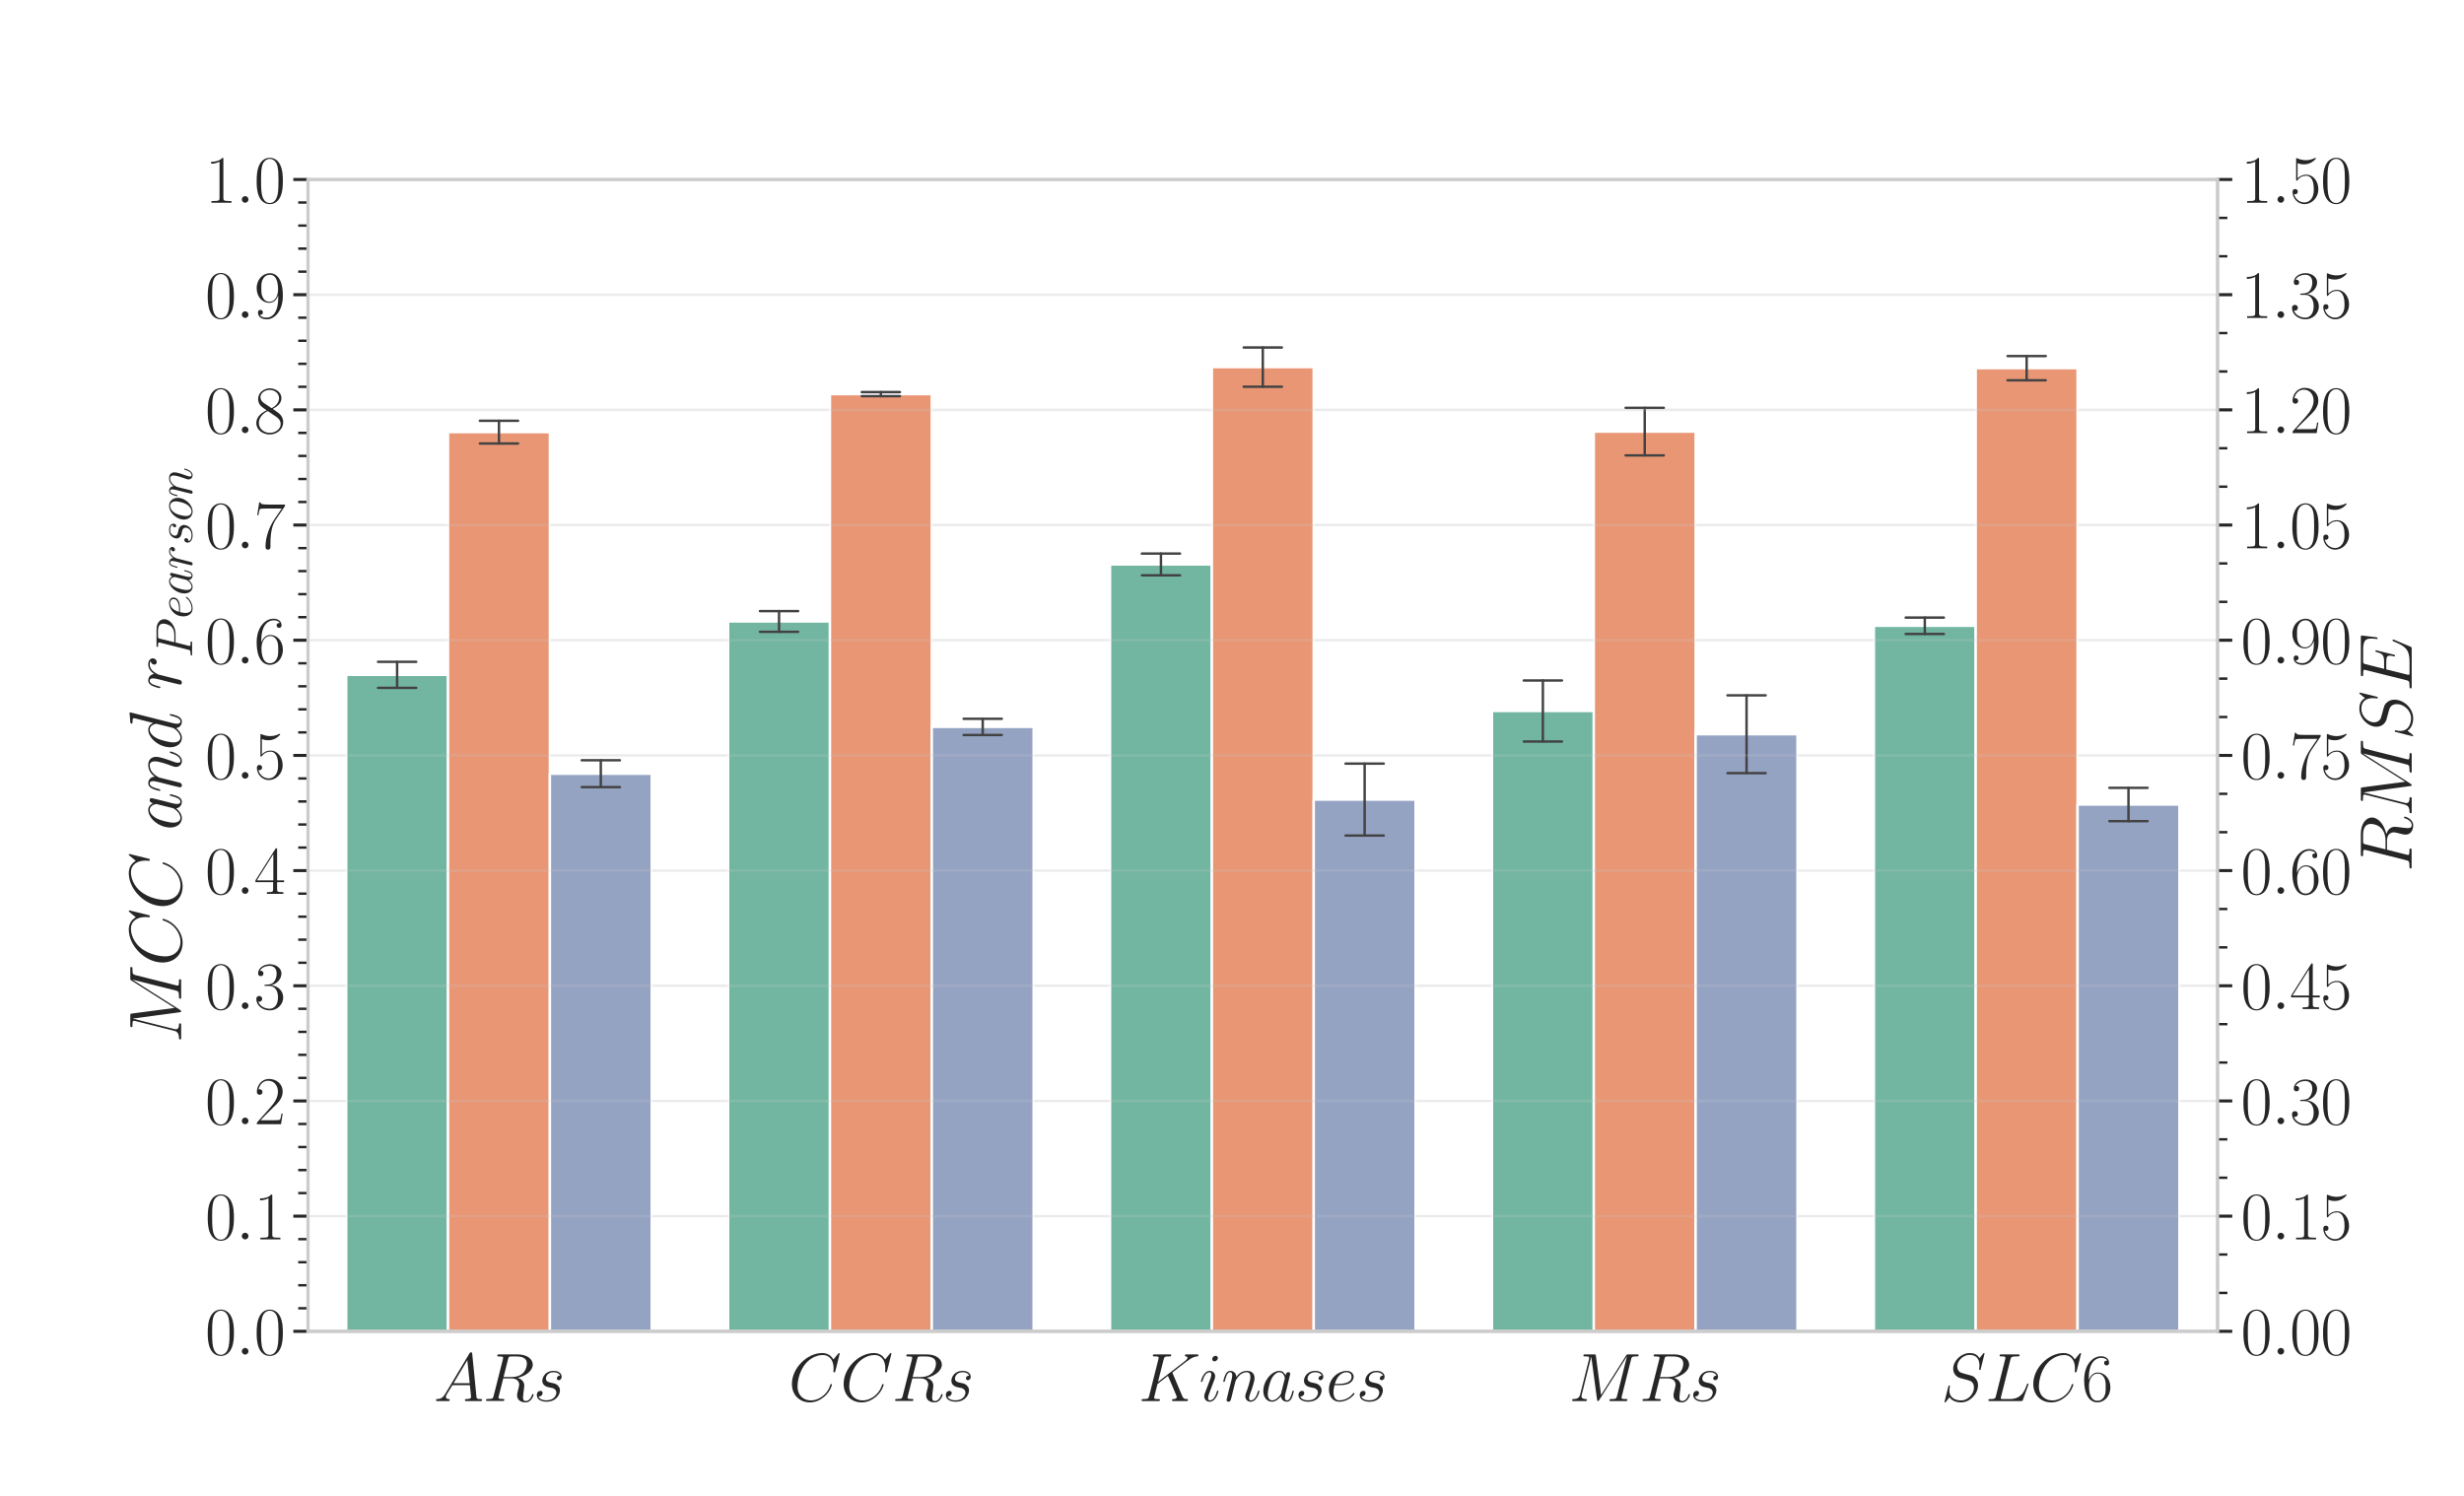 <?xml version="1.0" encoding="utf-8" standalone="no"?>
<!DOCTYPE svg PUBLIC "-//W3C//DTD SVG 1.1//EN"
  "http://www.w3.org/Graphics/SVG/1.1/DTD/svg11.dtd">
<svg xmlns:xlink="http://www.w3.org/1999/xlink" width="1008pt" height="612pt" viewBox="0 0 1008 612" xmlns="http://www.w3.org/2000/svg" version="1.1">
 <defs>
  <style type="text/css">*{stroke-linejoin: round; stroke-linecap: butt}</style>
 </defs>
 <g id="figure_1">
  <g id="patch_1">
   <path d="M 0 612 
L 1008 612 
L 1008 0 
L 0 0 
z
" style="fill: #ffffff"/>
  </g>
  <g id="axes_1">
   <g id="patch_2">
    <path d="M 126 544.68 
L 907.2 544.68 
L 907.2 73.44 
L 126 73.44 
z
" style="fill: #ffffff"/>
   </g>
   <g id="matplotlib.axis_1">
    <g id="xtick_1">
     <g id="text_1">
      <!-- $ARs$ -->
      <g style="fill: #262626" transform="translate(177.425 573.206)scale(0.275 -0.275)">
       <defs>
        <path id="CMMI12-41" d="M 1088 691 
C 864 314 646 186 339 186 
C 269 180 218 180 218 58 
C 218 24 250 0 294 0 
C 410 0 698 0 813 0 
C 998 0 1203 0 1382 0 
C 1421 0 1498 0 1498 122 
C 1498 180 1446 186 1408 186 
C 1261 186 1139 236 1139 388 
C 1139 476 1178 546 1261 685 
L 1747 1479 
L 3379 1479 
C 3386 1423 3386 1373 3392 1316 
C 3411 1152 3488 495 3488 376 
C 3488 186 3162 186 3059 186 
C 2989 186 2918 186 2918 70 
C 2918 0 2976 0 3014 0 
C 3123 0 3251 0 3360 0 
L 3725 0 
C 4115 0 4397 0 4403 0 
C 4448 0 4518 0 4518 122 
C 4518 186 4461 186 4365 186 
C 4013 186 4006 244 3987 434 
L 3597 4404 
C 3584 4531 3558 4544 3488 4544 
C 3424 4544 3386 4531 3328 4435 
L 1088 691 
z
M 1856 1664 
L 3142 3819 
L 3360 1664 
L 1856 1664 
z
" transform="scale(0.016)"/>
        <path id="CMMI12-52" d="M 2355 3924 
C 2413 4160 2438 4160 2688 4160 
L 3149 4160 
C 3699 4160 4109 3995 4109 3499 
C 4109 3175 3942 2240 2656 2240 
L 1933 2240 
L 2355 3924 
z
M 3245 2169 
C 4038 2341 4659 2851 4659 3398 
C 4659 3894 4154 4352 3264 4352 
L 1530 4352 
C 1402 4352 1344 4352 1344 4226 
C 1344 4160 1389 4160 1510 4160 
C 1894 4160 1894 4112 1894 4045 
C 1894 4033 1894 3994 1869 3899 
L 1005 479 
C 947 256 934 192 493 192 
C 346 192 301 192 301 71 
C 301 7 371 7 390 7 
C 506 7 640 7 762 7 
L 1517 7 
C 1632 7 1766 7 1882 7 
C 1933 7 2003 7 2003 128 
C 2003 192 1946 192 1850 192 
C 1459 192 1459 243 1459 306 
C 1459 313 1459 357 1472 407 
L 1901 2112 
L 2669 2112 
C 3277 2112 3392 1731 3392 1522 
C 3392 1427 3328 1179 3283 1014 
C 3213 723 3194 652 3194 532 
C 3194 82 3565 -128 3994 -128 
C 4512 -128 4736 501 4736 591 
C 4736 635 4704 654 4666 654 
C 4614 654 4602 616 4589 565 
C 4435 114 4173 0 4013 0 
C 3853 0 3750 70 3750 356 
C 3750 509 3827 1088 3834 1120 
C 3866 1355 3866 1380 3866 1432 
C 3866 1896 3488 2093 3245 2169 
z
" transform="scale(0.016)"/>
        <path id="CMMI12-73" d="M 1459 1280 
C 1568 1261 1741 1223 1779 1216 
C 1862 1192 2150 1090 2150 783 
C 2150 586 1971 70 1229 70 
C 1094 70 614 70 486 436 
C 742 404 870 603 870 745 
C 870 880 781 950 653 950 
C 512 950 326 841 326 552 
C 326 173 710 -64 1222 -64 
C 2195 -64 2483 651 2483 984 
C 2483 1079 2483 1258 2278 1462 
C 2118 1616 1965 1648 1619 1718 
C 1446 1756 1171 1814 1171 2101 
C 1171 2229 1286 2689 1894 2689 
C 2163 2689 2426 2589 2490 2368 
C 2208 2368 2195 2125 2195 2119 
C 2195 1984 2317 1946 2374 1946 
C 2464 1946 2643 2015 2643 2281 
C 2643 2545 2400 2816 1901 2816 
C 1062 2816 838 2160 838 1899 
C 838 1414 1312 1312 1459 1280 
z
" transform="scale(0.016)"/>
       </defs>
       <use xlink:href="#CMMI12-41" transform="scale(0.996)"/>
       <use xlink:href="#CMMI12-52" transform="translate(73.128 0)scale(0.996)"/>
       <use xlink:href="#CMMI12-73" transform="translate(148.199 0)scale(0.996)"/>
      </g>
     </g>
    </g>
    <g id="xtick_2">
     <g id="text_2">
      <!-- $CCRs$ -->
      <g style="fill: #262626" transform="translate(322.559 573.206)scale(0.275 -0.275)">
       <defs>
        <path id="CMMI12-43" d="M 4781 4423 
C 4781 4480 4736 4480 4723 4480 
C 4710 4480 4685 4480 4634 4416 
L 4192 3882 
C 3968 4264 3616 4480 3136 4480 
C 1754 4480 320 3088 320 1595 
C 320 533 1069 -128 2003 -128 
C 2515 -128 2963 88 3334 400 
C 3891 863 4058 1481 4058 1531 
C 4058 1588 4006 1588 3987 1588 
C 3930 1588 3923 1550 3910 1524 
C 3616 534 2752 57 2112 57 
C 1434 57 845 489 845 1391 
C 845 1595 909 2700 1632 3532 
C 1984 3939 2586 4295 3194 4295 
C 3898 4295 4211 3717 4211 3068 
C 4211 2903 4192 2764 4192 2738 
C 4192 2681 4256 2681 4275 2681 
C 4346 2681 4352 2687 4378 2801 
L 4781 4423 
z
" transform="scale(0.016)"/>
       </defs>
       <use xlink:href="#CMMI12-43" transform="scale(0.996)"/>
       <use xlink:href="#CMMI12-43" transform="translate(76.947 0)scale(0.996)"/>
       <use xlink:href="#CMMI12-52" transform="translate(153.894 0)scale(0.996)"/>
       <use xlink:href="#CMMI12-73" transform="translate(228.965 0)scale(0.996)"/>
      </g>
     </g>
    </g>
    <g id="xtick_3">
     <g id="text_3">
      <!-- $Kinases$ -->
      <g style="fill: #262626" transform="translate(465.728 573.206)scale(0.275 -0.275)">
       <defs>
        <path id="CMMI12-4b" d="M 3200 2571 
C 3194 2590 3168 2641 3168 2661 
C 3168 2667 3174 2673 3283 2756 
L 3904 3242 
C 4762 3905 5043 4128 5485 4167 
C 5530 4167 5594 4167 5594 4282 
C 5594 4320 5574 4352 5523 4352 
C 5453 4352 5376 4352 5306 4352 
L 5062 4352 
C 4864 4352 4653 4352 4461 4352 
C 4416 4352 4339 4352 4339 4237 
C 4339 4173 4384 4167 4422 4167 
C 4493 4160 4576 4135 4576 4046 
C 4576 3919 4384 3765 4333 3727 
L 1824 1784 
L 2355 3887 
C 2413 4103 2426 4167 2880 4167 
C 3002 4167 3059 4167 3059 4288 
C 3059 4352 2995 4352 2963 4352 
C 2848 4352 2714 4352 2592 4352 
L 1837 4352 
C 1722 4352 1581 4352 1466 4352 
C 1414 4352 1344 4352 1344 4231 
C 1344 4167 1402 4167 1498 4167 
C 1888 4167 1888 4116 1888 4046 
C 1888 4034 1888 3995 1862 3899 
L 998 472 
C 941 249 928 185 480 185 
C 358 185 294 185 294 70 
C 294 0 352 0 390 0 
C 512 0 640 0 762 0 
L 1510 0 
C 1632 0 1766 0 1888 0 
C 1939 0 2010 0 2010 121 
C 2010 185 1952 185 1856 185 
C 1466 185 1466 236 1466 300 
C 1466 345 1504 504 1530 606 
L 1779 1593 
L 2752 2351 
C 2938 1943 3277 1128 3539 505 
C 3558 466 3571 428 3571 383 
C 3571 185 3315 185 3258 185 
C 3200 185 3136 185 3136 64 
C 3136 0 3206 0 3226 0 
C 3450 0 3686 0 3910 0 
L 4218 0 
C 4314 0 4422 0 4518 0 
C 4557 0 4627 0 4627 121 
C 4627 185 4570 185 4506 185 
C 4269 185 4186 236 4090 466 
L 3200 2571 
z
" transform="scale(0.016)"/>
        <path id="CMMI12-69" d="M 1811 913 
C 1811 945 1786 971 1747 971 
C 1690 971 1683 952 1651 843 
C 1485 262 1222 64 1011 64 
C 934 64 845 83 845 275 
C 845 447 922 639 992 830 
L 1440 2018 
C 1459 2069 1504 2184 1504 2305 
C 1504 2574 1312 2816 998 2816 
C 410 2816 173 1890 173 1839 
C 173 1814 198 1782 243 1782 
C 301 1782 307 1807 333 1896 
C 486 2428 730 2682 979 2682 
C 1037 2682 1146 2682 1146 2478 
C 1146 2312 1062 2101 1011 1961 
L 563 773 
C 525 671 486 568 486 453 
C 486 166 685 -64 992 -64 
C 1581 -64 1811 869 1811 913 
z
M 1760 4013 
C 1760 4109 1683 4224 1542 4224 
C 1395 4224 1229 4083 1229 3917 
C 1229 3758 1363 3707 1440 3707 
C 1613 3707 1760 3873 1760 4013 
z
" transform="scale(0.016)"/>
        <path id="CMMI12-6e" d="M 1318 1871 
C 1331 1910 1491 2229 1728 2433 
C 1894 2586 2112 2689 2362 2689 
C 2618 2689 2707 2497 2707 2242 
C 2707 1878 2445 1150 2317 805 
C 2259 651 2227 568 2227 453 
C 2227 166 2426 -64 2733 -64 
C 3328 -64 3552 875 3552 913 
C 3552 945 3526 971 3488 971 
C 3430 971 3424 952 3392 843 
C 3245 319 3002 64 2752 64 
C 2688 64 2586 64 2586 269 
C 2586 429 2656 621 2694 710 
C 2822 1063 3091 1780 3091 2145 
C 3091 2528 2867 2816 2381 2816 
C 1811 2816 1510 2415 1395 2255 
C 1376 2618 1114 2816 832 2816 
C 627 2816 486 2695 378 2478 
C 262 2248 173 1865 173 1839 
C 173 1814 198 1782 243 1782 
C 294 1782 301 1788 339 1935 
C 442 2325 557 2689 813 2689 
C 960 2689 1011 2586 1011 2395 
C 1011 2254 947 2005 902 1807 
L 723 1118 
C 698 996 627 709 595 594 
C 550 428 480 128 480 96 
C 480 6 550 -64 646 -64 
C 723 -64 813 -26 864 70 
C 877 102 934 326 966 453 
L 1107 1028 
L 1318 1871 
z
" transform="scale(0.016)"/>
        <path id="CMMI12-61" d="M 1926 760 
C 1894 651 1894 639 1805 517 
C 1664 338 1382 64 1082 64 
C 819 64 672 300 672 677 
C 672 1028 870 1743 992 2012 
C 1210 2459 1510 2689 1760 2689 
C 2182 2689 2266 2165 2266 2114 
C 2266 2108 2246 2024 2240 2012 
L 1926 760 
z
M 2336 2395 
C 2266 2561 2093 2816 1760 2816 
C 1037 2816 256 1884 256 939 
C 256 307 627 -64 1062 -64 
C 1414 -64 1715 211 1894 422 
C 1958 45 2259 -64 2451 -64 
C 2643 -64 2797 51 2912 281 
C 3014 498 3104 888 3104 913 
C 3104 945 3078 971 3040 971 
C 2982 971 2976 939 2950 843 
C 2854 466 2733 64 2470 64 
C 2285 64 2272 230 2272 358 
C 2272 505 2291 575 2349 824 
C 2394 984 2426 1124 2477 1309 
C 2714 2267 2771 2497 2771 2535 
C 2771 2625 2701 2695 2605 2695 
C 2400 2695 2349 2472 2336 2395 
z
" transform="scale(0.016)"/>
        <path id="CMMI12-65" d="M 1146 1479 
C 1318 1479 1754 1479 2061 1595 
C 2547 1783 2592 2158 2592 2274 
C 2592 2558 2349 2816 1926 2816 
C 1254 2816 288 2210 288 1073 
C 288 402 672 -64 1254 -64 
C 2125 -64 2675 609 2675 692 
C 2675 730 2637 762 2611 762 
C 2592 762 2586 756 2528 699 
C 2118 159 1510 64 1267 64 
C 902 64 710 350 710 822 
C 710 911 710 1071 806 1479 
L 1146 1479 
z
M 838 1600 
C 1114 2592 1722 2689 1926 2689 
C 2208 2689 2400 2522 2400 2277 
C 2400 1600 1376 1600 1107 1600 
L 838 1600 
z
" transform="scale(0.016)"/>
       </defs>
       <use xlink:href="#CMMI12-4b" transform="scale(0.996)"/>
       <use xlink:href="#CMMI12-69" transform="translate(90.147 0)scale(0.996)"/>
       <use xlink:href="#CMMI12-6e" transform="translate(123.426 0)scale(0.996)"/>
       <use xlink:href="#CMMI12-61" transform="translate(181.656 0)scale(0.996)"/>
       <use xlink:href="#CMMI12-73" transform="translate(232.864 0)scale(0.996)"/>
       <use xlink:href="#CMMI12-65" transform="translate(278.814 0)scale(0.996)"/>
       <use xlink:href="#CMMI12-73" transform="translate(324.026 0)scale(0.996)"/>
      </g>
     </g>
    </g>
    <g id="xtick_4">
     <g id="text_4">
      <!-- $MRs$ -->
      <g style="fill: #262626" transform="translate(641.792 573.206)scale(0.275 -0.275)">
       <defs>
        <path id="CMMI12-4d" d="M 5811 3886 
C 5869 4103 5882 4167 6336 4167 
C 6458 4167 6515 4167 6515 4288 
C 6515 4352 6470 4352 6349 4352 
L 5581 4352 
C 5421 4352 5414 4346 5344 4243 
L 3008 562 
L 2528 4211 
C 2509 4352 2502 4352 2336 4352 
L 1542 4352 
C 1421 4352 1363 4352 1363 4231 
C 1363 4167 1421 4167 1517 4167 
C 1907 4167 1907 4116 1907 4046 
C 1907 4034 1907 3995 1882 3899 
L 1062 634 
C 986 327 838 186 410 186 
C 390 186 314 186 314 73 
C 314 0 371 0 397 0 
C 525 0 851 0 979 0 
L 1286 0 
C 1376 0 1485 0 1574 0 
C 1619 0 1690 0 1690 122 
C 1690 180 1626 186 1600 186 
C 1389 186 1184 224 1184 454 
C 1184 518 1184 524 1210 613 
L 2093 4129 
L 2099 4129 
L 2630 172 
C 2650 19 2656 0 2714 0 
C 2784 0 2816 51 2848 109 
L 5421 4161 
L 5427 4161 
L 4499 473 
C 4442 250 4429 186 3981 186 
C 3859 186 3795 186 3795 70 
C 3795 0 3853 0 3891 0 
C 4000 0 4128 0 4237 0 
L 4992 0 
C 5101 0 5235 0 5344 0 
C 5395 0 5466 0 5466 122 
C 5466 186 5408 186 5312 186 
C 4922 186 4922 234 4922 294 
C 4922 301 4922 345 4934 396 
L 5811 3886 
z
" transform="scale(0.016)"/>
       </defs>
       <use xlink:href="#CMMI12-4d" transform="scale(0.996)"/>
       <use xlink:href="#CMMI12-52" transform="translate(104.78 0)scale(0.996)"/>
       <use xlink:href="#CMMI12-73" transform="translate(179.851 0)scale(0.996)"/>
      </g>
     </g>
    </g>
    <g id="xtick_5">
     <g id="text_5">
      <!-- $SLC6$ -->
      <g style="fill: #262626" transform="translate(794.045 573.206)scale(0.275 -0.275)">
       <defs>
        <path id="CMMI12-53" d="M 4064 4423 
C 4064 4480 4019 4480 4006 4480 
C 3981 4480 3974 4474 3898 4378 
C 3859 4333 3597 4001 3590 3995 
C 3379 4410 2957 4480 2688 4480 
C 1875 4480 1139 3743 1139 3025 
C 1139 2549 1427 2269 1741 2161 
C 1811 2135 2189 2033 2381 1989 
C 2707 1900 2790 1875 2925 1735 
C 2950 1703 3078 1557 3078 1258 
C 3078 667 2528 57 1888 57 
C 1363 57 781 280 781 991 
C 781 1112 806 1265 826 1328 
C 826 1348 832 1378 832 1391 
C 832 1417 819 1449 768 1449 
C 710 1449 704 1436 678 1328 
L 352 24 
C 352 18 326 -64 326 -71 
C 326 -128 378 -128 390 -128 
C 416 -128 422 -122 499 -26 
L 794 356 
C 947 126 1280 -128 1875 -128 
C 2701 -128 3456 666 3456 1460 
C 3456 1728 3392 1963 3149 2197 
C 3014 2331 2899 2363 2310 2516 
C 1882 2630 1824 2649 1709 2751 
C 1600 2858 1517 3011 1517 3227 
C 1517 3761 2061 4308 2669 4308 
C 3296 4308 3590 3926 3590 3323 
C 3590 3158 3558 2986 3558 2961 
C 3558 2903 3610 2903 3629 2903 
C 3686 2903 3693 2922 3718 3024 
L 4064 4423 
z
" transform="scale(0.016)"/>
        <path id="CMMI12-4c" d="M 2349 3861 
C 2406 4103 2426 4167 2989 4167 
C 3162 4167 3206 4167 3206 4288 
C 3206 4352 3136 4352 3110 4352 
C 2982 4352 2835 4352 2707 4352 
L 1850 4352 
C 1728 4352 1587 4352 1466 4352 
C 1414 4352 1344 4352 1344 4231 
C 1344 4167 1402 4167 1498 4167 
C 1888 4167 1888 4116 1888 4046 
C 1888 4034 1888 3995 1862 3899 
L 998 472 
C 941 249 928 185 480 185 
C 358 185 294 185 294 70 
C 294 0 333 0 461 0 
L 3328 0 
C 3469 0 3475 6 3520 121 
L 4013 1478 
C 4026 1510 4038 1548 4038 1567 
C 4038 1605 4006 1631 3974 1631 
C 3968 1631 3936 1631 3923 1605 
C 3910 1599 3910 1586 3859 1465 
C 3654 905 3366 185 2285 185 
L 1670 185 
C 1581 185 1568 185 1530 192 
C 1459 198 1453 211 1453 262 
C 1453 307 1466 345 1478 401 
L 2349 3861 
z
" transform="scale(0.016)"/>
        <path id="CMR17-36" d="M 678 2176 
C 678 3690 1395 4032 1811 4032 
C 1946 4032 2272 4009 2400 3776 
C 2298 3776 2106 3776 2106 3553 
C 2106 3381 2246 3323 2336 3323 
C 2394 3323 2566 3348 2566 3560 
C 2566 3954 2246 4179 1805 4179 
C 1043 4179 243 3390 243 1984 
C 243 253 966 -128 1478 -128 
C 2099 -128 2688 427 2688 1283 
C 2688 2081 2170 2662 1517 2662 
C 1126 2662 838 2407 678 1960 
L 678 2176 
z
M 1478 25 
C 691 25 691 1200 691 1436 
C 691 1896 909 2560 1504 2560 
C 1613 2560 1926 2560 2138 2120 
C 2253 1870 2253 1609 2253 1289 
C 2253 944 2253 690 2118 434 
C 1978 171 1773 25 1478 25 
z
" transform="scale(0.016)"/>
       </defs>
       <use xlink:href="#CMMI12-53" transform="scale(0.996)"/>
       <use xlink:href="#CMMI12-4c" transform="translate(65.794 0)scale(0.996)"/>
       <use xlink:href="#CMMI12-43" transform="translate(132.165 0)scale(0.996)"/>
       <use xlink:href="#CMR17-36" transform="translate(209.112 0)scale(0.996)"/>
      </g>
     </g>
    </g>
   </g>
   <g id="matplotlib.axis_2">
    <g id="ytick_1">
     <g id="line2d_1">
      <path d="M 126 544.68 
L 907.2 544.68 
" clip-path="url(#pd1499a6478)" style="fill: none; stroke: #cccccc; stroke-opacity: 0.2; stroke-linecap: round"/>
     </g>
     <g id="line2d_2">
      <defs>
       <path id="m56c51611a2" d="M 0 0 
L -6 0 
" style="stroke: #262626; stroke-width: 1.25"/>
      </defs>
      <g>
       <use xlink:href="#m56c51611a2" x="126" y="544.68" style="fill: #262626; stroke: #262626; stroke-width: 1.25"/>
      </g>
     </g>
     <g id="text_6">
      <!-- $\mathdefault{0.0}$ -->
      <g style="fill: #262626" transform="translate(83.919 554.193)scale(0.275 -0.275)">
       <defs>
        <path id="CMR17-30" d="M 2688 2025 
C 2688 2416 2682 3080 2413 3591 
C 2176 4039 1798 4198 1466 4198 
C 1158 4198 768 4058 525 3597 
C 269 3118 243 2524 243 2025 
C 243 1661 250 1106 448 619 
C 723 -39 1216 -128 1466 -128 
C 1760 -128 2208 -7 2470 600 
C 2662 1042 2688 1559 2688 2025 
z
M 1466 -26 
C 1056 -26 813 325 723 812 
C 653 1188 653 1738 653 2096 
C 653 2588 653 2997 736 3387 
C 858 3929 1216 4096 1466 4096 
C 1728 4096 2067 3923 2189 3400 
C 2272 3036 2278 2607 2278 2096 
C 2278 1680 2278 1169 2202 792 
C 2067 95 1690 -26 1466 -26 
z
" transform="scale(0.016)"/>
        <path id="CMMI12-3a" d="M 1178 307 
C 1178 492 1024 619 870 619 
C 685 619 557 466 557 313 
C 557 128 710 0 864 0 
C 1050 0 1178 153 1178 307 
z
" transform="scale(0.016)"/>
       </defs>
       <use xlink:href="#CMR17-30" transform="scale(0.996)"/>
       <use xlink:href="#CMMI12-3a" transform="translate(45.69 0)scale(0.996)"/>
       <use xlink:href="#CMR17-30" transform="translate(72.788 0)scale(0.996)"/>
      </g>
     </g>
    </g>
    <g id="ytick_2">
     <g id="line2d_3">
      <path d="M 126 497.556 
L 907.2 497.556 
" clip-path="url(#pd1499a6478)" style="fill: none; stroke: #cccccc; stroke-opacity: 0.2; stroke-linecap: round"/>
     </g>
     <g id="line2d_4">
      <g>
       <use xlink:href="#m56c51611a2" x="126" y="497.556" style="fill: #262626; stroke: #262626; stroke-width: 1.25"/>
      </g>
     </g>
     <g id="text_7">
      <!-- $\mathdefault{0.1}$ -->
      <g style="fill: #262626" transform="translate(83.919 507.069)scale(0.275 -0.275)">
       <defs>
        <path id="CMR17-31" d="M 1702 4058 
C 1702 4192 1696 4192 1606 4192 
C 1357 3916 979 3827 621 3827 
C 602 3827 570 3827 563 3808 
C 557 3795 557 3782 557 3648 
C 755 3648 1088 3686 1344 3839 
L 1344 461 
C 1344 236 1331 160 781 160 
L 589 160 
L 589 0 
C 896 0 1216 0 1523 0 
C 1830 0 2150 0 2458 0 
L 2458 160 
L 2266 160 
C 1715 160 1702 230 1702 458 
L 1702 4058 
z
" transform="scale(0.016)"/>
       </defs>
       <use xlink:href="#CMR17-30" transform="scale(0.996)"/>
       <use xlink:href="#CMMI12-3a" transform="translate(45.69 0)scale(0.996)"/>
       <use xlink:href="#CMR17-31" transform="translate(72.788 0)scale(0.996)"/>
      </g>
     </g>
    </g>
    <g id="ytick_3">
     <g id="line2d_5">
      <path d="M 126 450.432 
L 907.2 450.432 
" clip-path="url(#pd1499a6478)" style="fill: none; stroke: #cccccc; stroke-opacity: 0.2; stroke-linecap: round"/>
     </g>
     <g id="line2d_6">
      <g>
       <use xlink:href="#m56c51611a2" x="126" y="450.432" style="fill: #262626; stroke: #262626; stroke-width: 1.25"/>
      </g>
     </g>
     <g id="text_8">
      <!-- $\mathdefault{0.2}$ -->
      <g style="fill: #262626" transform="translate(83.919 459.945)scale(0.275 -0.275)">
       <defs>
        <path id="CMR17-32" d="M 2669 989 
L 2554 989 
C 2490 536 2438 459 2413 420 
C 2381 369 1920 369 1830 369 
L 602 369 
C 832 619 1280 1072 1824 1597 
C 2214 1967 2669 2402 2669 3035 
C 2669 3790 2067 4224 1395 4224 
C 691 4224 262 3604 262 3030 
C 262 2780 448 2748 525 2748 
C 589 2748 781 2787 781 3010 
C 781 3207 614 3264 525 3264 
C 486 3264 448 3258 422 3245 
C 544 3790 915 4058 1306 4058 
C 1862 4058 2227 3617 2227 3035 
C 2227 2479 1901 2000 1536 1584 
L 262 146 
L 262 0 
L 2515 0 
L 2669 989 
z
" transform="scale(0.016)"/>
       </defs>
       <use xlink:href="#CMR17-30" transform="scale(0.996)"/>
       <use xlink:href="#CMMI12-3a" transform="translate(45.69 0)scale(0.996)"/>
       <use xlink:href="#CMR17-32" transform="translate(72.788 0)scale(0.996)"/>
      </g>
     </g>
    </g>
    <g id="ytick_4">
     <g id="line2d_7">
      <path d="M 126 403.308 
L 907.2 403.308 
" clip-path="url(#pd1499a6478)" style="fill: none; stroke: #cccccc; stroke-opacity: 0.2; stroke-linecap: round"/>
     </g>
     <g id="line2d_8">
      <g>
       <use xlink:href="#m56c51611a2" x="126" y="403.308" style="fill: #262626; stroke: #262626; stroke-width: 1.25"/>
      </g>
     </g>
     <g id="text_9">
      <!-- $\mathdefault{0.3}$ -->
      <g style="fill: #262626" transform="translate(83.919 412.821)scale(0.275 -0.275)">
       <defs>
        <path id="CMR17-33" d="M 1414 2157 
C 1984 2157 2234 1662 2234 1090 
C 2234 320 1824 25 1453 25 
C 1114 25 563 194 390 693 
C 422 680 454 680 486 680 
C 640 680 755 782 755 948 
C 755 1133 614 1216 486 1216 
C 378 1216 211 1165 211 926 
C 211 335 787 -128 1466 -128 
C 2176 -128 2720 430 2720 1085 
C 2720 1707 2208 2157 1600 2227 
C 2086 2328 2554 2756 2554 3329 
C 2554 3820 2048 4179 1472 4179 
C 890 4179 378 3829 378 3329 
C 378 3110 544 3072 627 3072 
C 762 3072 877 3155 877 3321 
C 877 3486 762 3569 627 3569 
C 602 3569 570 3569 544 3557 
C 730 3959 1235 4032 1459 4032 
C 1683 4032 2106 3925 2106 3320 
C 2106 3143 2080 2828 1862 2550 
C 1670 2304 1453 2304 1242 2284 
C 1210 2284 1062 2269 1037 2269 
C 992 2263 966 2257 966 2208 
C 966 2163 973 2157 1101 2157 
L 1414 2157 
z
" transform="scale(0.016)"/>
       </defs>
       <use xlink:href="#CMR17-30" transform="scale(0.996)"/>
       <use xlink:href="#CMMI12-3a" transform="translate(45.69 0)scale(0.996)"/>
       <use xlink:href="#CMR17-33" transform="translate(72.788 0)scale(0.996)"/>
      </g>
     </g>
    </g>
    <g id="ytick_5">
     <g id="line2d_9">
      <path d="M 126 356.184 
L 907.2 356.184 
" clip-path="url(#pd1499a6478)" style="fill: none; stroke: #cccccc; stroke-opacity: 0.2; stroke-linecap: round"/>
     </g>
     <g id="line2d_10">
      <g>
       <use xlink:href="#m56c51611a2" x="126" y="356.184" style="fill: #262626; stroke: #262626; stroke-width: 1.25"/>
      </g>
     </g>
     <g id="text_10">
      <!-- $\mathdefault{0.4}$ -->
      <g style="fill: #262626" transform="translate(83.919 365.697)scale(0.275 -0.275)">
       <defs>
        <path id="CMR17-34" d="M 2150 4122 
C 2150 4256 2144 4256 2029 4256 
L 128 1254 
L 128 1088 
L 1779 1088 
L 1779 457 
C 1779 224 1766 160 1318 160 
L 1197 160 
L 1197 0 
C 1402 0 1747 0 1965 0 
C 2182 0 2528 0 2733 0 
L 2733 160 
L 2611 160 
C 2163 160 2150 224 2150 457 
L 2150 1088 
L 2803 1088 
L 2803 1254 
L 2150 1254 
L 2150 4122 
z
M 1798 3703 
L 1798 1254 
L 256 1254 
L 1798 3703 
z
" transform="scale(0.016)"/>
       </defs>
       <use xlink:href="#CMR17-30" transform="scale(0.996)"/>
       <use xlink:href="#CMMI12-3a" transform="translate(45.69 0)scale(0.996)"/>
       <use xlink:href="#CMR17-34" transform="translate(72.788 0)scale(0.996)"/>
      </g>
     </g>
    </g>
    <g id="ytick_6">
     <g id="line2d_11">
      <path d="M 126 309.06 
L 907.2 309.06 
" clip-path="url(#pd1499a6478)" style="fill: none; stroke: #cccccc; stroke-opacity: 0.2; stroke-linecap: round"/>
     </g>
     <g id="line2d_12">
      <g>
       <use xlink:href="#m56c51611a2" x="126" y="309.06" style="fill: #262626; stroke: #262626; stroke-width: 1.25"/>
      </g>
     </g>
     <g id="text_11">
      <!-- $\mathdefault{0.5}$ -->
      <g style="fill: #262626" transform="translate(83.919 318.573)scale(0.275 -0.275)">
       <defs>
        <path id="CMR17-35" d="M 730 3692 
C 794 3666 1056 3584 1325 3584 
C 1920 3584 2246 3911 2432 4100 
C 2432 4157 2432 4192 2394 4192 
C 2387 4192 2374 4192 2323 4163 
C 2099 4058 1837 3973 1517 3973 
C 1325 3973 1037 3999 723 4139 
C 653 4171 640 4171 634 4171 
C 602 4171 595 4164 595 4037 
L 595 2203 
C 595 2089 595 2057 659 2057 
C 691 2057 704 2070 736 2114 
C 941 2401 1222 2522 1542 2522 
C 1766 2522 2246 2382 2246 1289 
C 2246 1085 2246 715 2054 421 
C 1894 159 1645 25 1370 25 
C 947 25 518 320 403 814 
C 429 807 480 795 506 795 
C 589 795 749 840 749 1038 
C 749 1210 627 1280 506 1280 
C 358 1280 262 1190 262 1011 
C 262 454 704 -128 1382 -128 
C 2042 -128 2669 440 2669 1264 
C 2669 2030 2170 2624 1549 2624 
C 1222 2624 947 2503 730 2274 
L 730 3692 
z
" transform="scale(0.016)"/>
       </defs>
       <use xlink:href="#CMR17-30" transform="scale(0.996)"/>
       <use xlink:href="#CMMI12-3a" transform="translate(45.69 0)scale(0.996)"/>
       <use xlink:href="#CMR17-35" transform="translate(72.788 0)scale(0.996)"/>
      </g>
     </g>
    </g>
    <g id="ytick_7">
     <g id="line2d_13">
      <path d="M 126 261.936 
L 907.2 261.936 
" clip-path="url(#pd1499a6478)" style="fill: none; stroke: #cccccc; stroke-opacity: 0.2; stroke-linecap: round"/>
     </g>
     <g id="line2d_14">
      <g>
       <use xlink:href="#m56c51611a2" x="126" y="261.936" style="fill: #262626; stroke: #262626; stroke-width: 1.25"/>
      </g>
     </g>
     <g id="text_12">
      <!-- $\mathdefault{0.6}$ -->
      <g style="fill: #262626" transform="translate(83.919 271.449)scale(0.275 -0.275)">
       <use xlink:href="#CMR17-30" transform="scale(0.996)"/>
       <use xlink:href="#CMMI12-3a" transform="translate(45.69 0)scale(0.996)"/>
       <use xlink:href="#CMR17-36" transform="translate(72.788 0)scale(0.996)"/>
      </g>
     </g>
    </g>
    <g id="ytick_8">
     <g id="line2d_15">
      <path d="M 126 214.812 
L 907.2 214.812 
" clip-path="url(#pd1499a6478)" style="fill: none; stroke: #cccccc; stroke-opacity: 0.2; stroke-linecap: round"/>
     </g>
     <g id="line2d_16">
      <g>
       <use xlink:href="#m56c51611a2" x="126" y="214.812" style="fill: #262626; stroke: #262626; stroke-width: 1.25"/>
      </g>
     </g>
     <g id="text_13">
      <!-- $\mathdefault{0.7}$ -->
      <g style="fill: #262626" transform="translate(83.919 224.325)scale(0.275 -0.275)">
       <defs>
        <path id="CMR17-37" d="M 2886 3941 
L 2886 4081 
L 1382 4081 
C 634 4081 621 4165 595 4288 
L 480 4288 
L 294 3094 
L 410 3094 
C 429 3215 474 3540 550 3661 
C 589 3712 1062 3712 1171 3712 
L 2579 3712 
L 1869 2661 
C 1395 1954 1069 999 1069 165 
C 1069 89 1069 -128 1299 -128 
C 1530 -128 1530 89 1530 171 
L 1530 465 
C 1530 1508 1709 2196 2003 2636 
L 2886 3941 
z
" transform="scale(0.016)"/>
       </defs>
       <use xlink:href="#CMR17-30" transform="scale(0.996)"/>
       <use xlink:href="#CMMI12-3a" transform="translate(45.69 0)scale(0.996)"/>
       <use xlink:href="#CMR17-37" transform="translate(72.788 0)scale(0.996)"/>
      </g>
     </g>
    </g>
    <g id="ytick_9">
     <g id="line2d_17">
      <path d="M 126 167.688 
L 907.2 167.688 
" clip-path="url(#pd1499a6478)" style="fill: none; stroke: #cccccc; stroke-opacity: 0.2; stroke-linecap: round"/>
     </g>
     <g id="line2d_18">
      <g>
       <use xlink:href="#m56c51611a2" x="126" y="167.688" style="fill: #262626; stroke: #262626; stroke-width: 1.25"/>
      </g>
     </g>
     <g id="text_14">
      <!-- $\mathdefault{0.8}$ -->
      <g style="fill: #262626" transform="translate(83.919 177.201)scale(0.275 -0.275)">
       <defs>
        <path id="CMR17-38" d="M 1741 2264 
C 2144 2467 2554 2773 2554 3263 
C 2554 3841 1990 4179 1472 4179 
C 890 4179 378 3759 378 3180 
C 378 3021 416 2747 666 2505 
C 730 2442 998 2251 1171 2130 
C 883 1983 211 1634 211 934 
C 211 279 838 -128 1459 -128 
C 2144 -128 2720 362 2720 1010 
C 2720 1590 2330 1857 2074 2029 
L 1741 2264 
z
M 902 2822 
C 851 2854 595 3051 595 3351 
C 595 3739 998 4032 1459 4032 
C 1965 4032 2336 3676 2336 3262 
C 2336 2669 1670 2331 1638 2331 
C 1632 2331 1626 2331 1574 2370 
L 902 2822 
z
M 2080 1519 
C 2176 1449 2483 1240 2483 851 
C 2483 381 2010 25 1472 25 
C 890 25 448 438 448 940 
C 448 1443 838 1862 1280 2060 
L 2080 1519 
z
" transform="scale(0.016)"/>
       </defs>
       <use xlink:href="#CMR17-30" transform="scale(0.996)"/>
       <use xlink:href="#CMMI12-3a" transform="translate(45.69 0)scale(0.996)"/>
       <use xlink:href="#CMR17-38" transform="translate(72.788 0)scale(0.996)"/>
      </g>
     </g>
    </g>
    <g id="ytick_10">
     <g id="line2d_19">
      <path d="M 126 120.564 
L 907.2 120.564 
" clip-path="url(#pd1499a6478)" style="fill: none; stroke: #cccccc; stroke-opacity: 0.2; stroke-linecap: round"/>
     </g>
     <g id="line2d_20">
      <g>
       <use xlink:href="#m56c51611a2" x="126" y="120.564" style="fill: #262626; stroke: #262626; stroke-width: 1.25"/>
      </g>
     </g>
     <g id="text_15">
      <!-- $\mathdefault{0.9}$ -->
      <g style="fill: #262626" transform="translate(83.919 130.077)scale(0.275 -0.275)">
       <defs>
        <path id="CMR17-39" d="M 2253 1864 
C 2253 464 1670 31 1190 31 
C 1043 31 685 31 538 294 
C 704 268 826 357 826 518 
C 826 692 685 749 595 749 
C 538 749 365 723 365 506 
C 365 71 742 -128 1203 -128 
C 1939 -128 2688 674 2688 2073 
C 2688 3817 1971 4179 1485 4179 
C 851 4179 243 3628 243 2778 
C 243 1991 762 1408 1414 1408 
C 1952 1408 2189 1903 2253 2112 
L 2253 1864 
z
M 1427 1510 
C 1254 1510 1011 1542 813 1922 
C 678 2169 678 2461 678 2771 
C 678 3146 678 3405 858 3684 
C 947 3817 1114 4032 1485 4032 
C 2240 4032 2240 2885 2240 2632 
C 2240 2182 2035 1510 1427 1510 
z
" transform="scale(0.016)"/>
       </defs>
       <use xlink:href="#CMR17-30" transform="scale(0.996)"/>
       <use xlink:href="#CMMI12-3a" transform="translate(45.69 0)scale(0.996)"/>
       <use xlink:href="#CMR17-39" transform="translate(72.788 0)scale(0.996)"/>
      </g>
     </g>
    </g>
    <g id="ytick_11">
     <g id="line2d_21">
      <path d="M 126 73.44 
L 907.2 73.44 
" clip-path="url(#pd1499a6478)" style="fill: none; stroke: #cccccc; stroke-opacity: 0.2; stroke-linecap: round"/>
     </g>
     <g id="line2d_22">
      <g>
       <use xlink:href="#m56c51611a2" x="126" y="73.44" style="fill: #262626; stroke: #262626; stroke-width: 1.25"/>
      </g>
     </g>
     <g id="text_16">
      <!-- $\mathdefault{1.0}$ -->
      <g style="fill: #262626" transform="translate(83.919 82.953)scale(0.275 -0.275)">
       <use xlink:href="#CMR17-31" transform="scale(0.996)"/>
       <use xlink:href="#CMMI12-3a" transform="translate(45.69 0)scale(0.996)"/>
       <use xlink:href="#CMR17-30" transform="translate(72.788 0)scale(0.996)"/>
      </g>
     </g>
    </g>
    <g id="ytick_12">
     <g id="line2d_23">
      <defs>
       <path id="m6ef6f28154" d="M 0 0 
L -4 0 
" style="stroke: #262626"/>
      </defs>
      <g>
       <use xlink:href="#m6ef6f28154" x="126" y="535.255" style="fill: #262626; stroke: #262626"/>
      </g>
     </g>
    </g>
    <g id="ytick_13">
     <g id="line2d_24">
      <g>
       <use xlink:href="#m6ef6f28154" x="126" y="525.83" style="fill: #262626; stroke: #262626"/>
      </g>
     </g>
    </g>
    <g id="ytick_14">
     <g id="line2d_25">
      <g>
       <use xlink:href="#m6ef6f28154" x="126" y="516.406" style="fill: #262626; stroke: #262626"/>
      </g>
     </g>
    </g>
    <g id="ytick_15">
     <g id="line2d_26">
      <g>
       <use xlink:href="#m6ef6f28154" x="126" y="506.981" style="fill: #262626; stroke: #262626"/>
      </g>
     </g>
    </g>
    <g id="ytick_16">
     <g id="line2d_27">
      <g>
       <use xlink:href="#m6ef6f28154" x="126" y="488.131" style="fill: #262626; stroke: #262626"/>
      </g>
     </g>
    </g>
    <g id="ytick_17">
     <g id="line2d_28">
      <g>
       <use xlink:href="#m6ef6f28154" x="126" y="478.706" style="fill: #262626; stroke: #262626"/>
      </g>
     </g>
    </g>
    <g id="ytick_18">
     <g id="line2d_29">
      <g>
       <use xlink:href="#m6ef6f28154" x="126" y="469.282" style="fill: #262626; stroke: #262626"/>
      </g>
     </g>
    </g>
    <g id="ytick_19">
     <g id="line2d_30">
      <g>
       <use xlink:href="#m6ef6f28154" x="126" y="459.857" style="fill: #262626; stroke: #262626"/>
      </g>
     </g>
    </g>
    <g id="ytick_20">
     <g id="line2d_31">
      <g>
       <use xlink:href="#m6ef6f28154" x="126" y="441.007" style="fill: #262626; stroke: #262626"/>
      </g>
     </g>
    </g>
    <g id="ytick_21">
     <g id="line2d_32">
      <g>
       <use xlink:href="#m6ef6f28154" x="126" y="431.582" style="fill: #262626; stroke: #262626"/>
      </g>
     </g>
    </g>
    <g id="ytick_22">
     <g id="line2d_33">
      <g>
       <use xlink:href="#m6ef6f28154" x="126" y="422.158" style="fill: #262626; stroke: #262626"/>
      </g>
     </g>
    </g>
    <g id="ytick_23">
     <g id="line2d_34">
      <g>
       <use xlink:href="#m6ef6f28154" x="126" y="412.733" style="fill: #262626; stroke: #262626"/>
      </g>
     </g>
    </g>
    <g id="ytick_24">
     <g id="line2d_35">
      <g>
       <use xlink:href="#m6ef6f28154" x="126" y="393.883" style="fill: #262626; stroke: #262626"/>
      </g>
     </g>
    </g>
    <g id="ytick_25">
     <g id="line2d_36">
      <g>
       <use xlink:href="#m6ef6f28154" x="126" y="384.458" style="fill: #262626; stroke: #262626"/>
      </g>
     </g>
    </g>
    <g id="ytick_26">
     <g id="line2d_37">
      <g>
       <use xlink:href="#m6ef6f28154" x="126" y="375.034" style="fill: #262626; stroke: #262626"/>
      </g>
     </g>
    </g>
    <g id="ytick_27">
     <g id="line2d_38">
      <g>
       <use xlink:href="#m6ef6f28154" x="126" y="365.609" style="fill: #262626; stroke: #262626"/>
      </g>
     </g>
    </g>
    <g id="ytick_28">
     <g id="line2d_39">
      <g>
       <use xlink:href="#m6ef6f28154" x="126" y="346.759" style="fill: #262626; stroke: #262626"/>
      </g>
     </g>
    </g>
    <g id="ytick_29">
     <g id="line2d_40">
      <g>
       <use xlink:href="#m6ef6f28154" x="126" y="337.334" style="fill: #262626; stroke: #262626"/>
      </g>
     </g>
    </g>
    <g id="ytick_30">
     <g id="line2d_41">
      <g>
       <use xlink:href="#m6ef6f28154" x="126" y="327.91" style="fill: #262626; stroke: #262626"/>
      </g>
     </g>
    </g>
    <g id="ytick_31">
     <g id="line2d_42">
      <g>
       <use xlink:href="#m6ef6f28154" x="126" y="318.485" style="fill: #262626; stroke: #262626"/>
      </g>
     </g>
    </g>
    <g id="ytick_32">
     <g id="line2d_43">
      <g>
       <use xlink:href="#m6ef6f28154" x="126" y="299.635" style="fill: #262626; stroke: #262626"/>
      </g>
     </g>
    </g>
    <g id="ytick_33">
     <g id="line2d_44">
      <g>
       <use xlink:href="#m6ef6f28154" x="126" y="290.21" style="fill: #262626; stroke: #262626"/>
      </g>
     </g>
    </g>
    <g id="ytick_34">
     <g id="line2d_45">
      <g>
       <use xlink:href="#m6ef6f28154" x="126" y="280.786" style="fill: #262626; stroke: #262626"/>
      </g>
     </g>
    </g>
    <g id="ytick_35">
     <g id="line2d_46">
      <g>
       <use xlink:href="#m6ef6f28154" x="126" y="271.361" style="fill: #262626; stroke: #262626"/>
      </g>
     </g>
    </g>
    <g id="ytick_36">
     <g id="line2d_47">
      <g>
       <use xlink:href="#m6ef6f28154" x="126" y="252.511" style="fill: #262626; stroke: #262626"/>
      </g>
     </g>
    </g>
    <g id="ytick_37">
     <g id="line2d_48">
      <g>
       <use xlink:href="#m6ef6f28154" x="126" y="243.086" style="fill: #262626; stroke: #262626"/>
      </g>
     </g>
    </g>
    <g id="ytick_38">
     <g id="line2d_49">
      <g>
       <use xlink:href="#m6ef6f28154" x="126" y="233.662" style="fill: #262626; stroke: #262626"/>
      </g>
     </g>
    </g>
    <g id="ytick_39">
     <g id="line2d_50">
      <g>
       <use xlink:href="#m6ef6f28154" x="126" y="224.237" style="fill: #262626; stroke: #262626"/>
      </g>
     </g>
    </g>
    <g id="ytick_40">
     <g id="line2d_51">
      <g>
       <use xlink:href="#m6ef6f28154" x="126" y="205.387" style="fill: #262626; stroke: #262626"/>
      </g>
     </g>
    </g>
    <g id="ytick_41">
     <g id="line2d_52">
      <g>
       <use xlink:href="#m6ef6f28154" x="126" y="195.962" style="fill: #262626; stroke: #262626"/>
      </g>
     </g>
    </g>
    <g id="ytick_42">
     <g id="line2d_53">
      <g>
       <use xlink:href="#m6ef6f28154" x="126" y="186.538" style="fill: #262626; stroke: #262626"/>
      </g>
     </g>
    </g>
    <g id="ytick_43">
     <g id="line2d_54">
      <g>
       <use xlink:href="#m6ef6f28154" x="126" y="177.113" style="fill: #262626; stroke: #262626"/>
      </g>
     </g>
    </g>
    <g id="ytick_44">
     <g id="line2d_55">
      <g>
       <use xlink:href="#m6ef6f28154" x="126" y="158.263" style="fill: #262626; stroke: #262626"/>
      </g>
     </g>
    </g>
    <g id="ytick_45">
     <g id="line2d_56">
      <g>
       <use xlink:href="#m6ef6f28154" x="126" y="148.838" style="fill: #262626; stroke: #262626"/>
      </g>
     </g>
    </g>
    <g id="ytick_46">
     <g id="line2d_57">
      <g>
       <use xlink:href="#m6ef6f28154" x="126" y="139.414" style="fill: #262626; stroke: #262626"/>
      </g>
     </g>
    </g>
    <g id="ytick_47">
     <g id="line2d_58">
      <g>
       <use xlink:href="#m6ef6f28154" x="126" y="129.989" style="fill: #262626; stroke: #262626"/>
      </g>
     </g>
    </g>
    <g id="ytick_48">
     <g id="line2d_59">
      <g>
       <use xlink:href="#m6ef6f28154" x="126" y="111.139" style="fill: #262626; stroke: #262626"/>
      </g>
     </g>
    </g>
    <g id="ytick_49">
     <g id="line2d_60">
      <g>
       <use xlink:href="#m6ef6f28154" x="126" y="101.714" style="fill: #262626; stroke: #262626"/>
      </g>
     </g>
    </g>
    <g id="ytick_50">
     <g id="line2d_61">
      <g>
       <use xlink:href="#m6ef6f28154" x="126" y="92.29" style="fill: #262626; stroke: #262626"/>
      </g>
     </g>
    </g>
    <g id="ytick_51">
     <g id="line2d_62">
      <g>
       <use xlink:href="#m6ef6f28154" x="126" y="82.865" style="fill: #262626; stroke: #262626"/>
      </g>
     </g>
    </g>
    <g id="text_17">
     <!-- $MCC$ $and$ $r_{Pearson}$ -->
     <g style="fill: #262626" transform="translate(74.105 426.755)rotate(-90)scale(0.3 -0.3)">
      <defs>
       <path id="CMMI12-64" d="M 3219 4257 
C 3226 4282 3238 4320 3238 4352 
C 3238 4416 3174 4416 3162 4416 
C 3155 4416 2842 4388 2810 4380 
C 2701 4373 2605 4358 2490 4358 
C 2330 4345 2285 4339 2285 4224 
C 2285 4160 2336 4160 2426 4160 
C 2739 4160 2746 4103 2746 4040 
C 2746 4002 2733 3952 2726 3933 
L 2336 2395 
C 2266 2561 2093 2816 1760 2816 
C 1037 2816 256 1884 256 939 
C 256 307 627 -64 1062 -64 
C 1414 -64 1715 211 1894 422 
C 1958 45 2259 -64 2451 -64 
C 2643 -64 2797 51 2912 281 
C 3014 498 3104 888 3104 913 
C 3104 945 3078 971 3040 971 
C 2982 971 2976 939 2950 843 
C 2854 466 2733 64 2470 64 
C 2285 64 2272 229 2272 357 
C 2272 382 2272 515 2317 694 
L 3219 4257 
z
M 1926 760 
C 1894 651 1894 639 1805 517 
C 1664 338 1382 64 1082 64 
C 819 64 672 300 672 677 
C 672 1028 870 1743 992 2012 
C 1210 2459 1510 2689 1760 2689 
C 2182 2689 2266 2165 2266 2114 
C 2266 2108 2246 2024 2240 2012 
L 1926 760 
z
" transform="scale(0.016)"/>
       <path id="CMMI12-72" d="M 2490 2612 
C 2291 2574 2189 2433 2189 2293 
C 2189 2139 2310 2088 2400 2088 
C 2579 2088 2726 2242 2726 2433 
C 2726 2638 2528 2816 2208 2816 
C 1952 2816 1658 2701 1389 2312 
C 1344 2650 1088 2816 832 2816 
C 582 2816 454 2625 378 2484 
C 269 2254 173 1871 173 1839 
C 173 1814 198 1782 243 1782 
C 294 1782 301 1788 339 1935 
C 435 2318 557 2689 813 2689 
C 966 2689 1011 2580 1011 2395 
C 1011 2254 947 2005 902 1807 
L 723 1118 
C 698 996 627 709 595 594 
C 550 428 480 128 480 96 
C 480 6 550 -64 646 -64 
C 717 -64 838 -19 877 109 
C 896 160 1133 1124 1171 1271 
C 1203 1411 1242 1546 1274 1686 
C 1299 1775 1325 1878 1344 1961 
C 1363 2018 1536 2331 1696 2472 
C 1773 2542 1939 2689 2202 2689 
C 2304 2689 2406 2670 2490 2612 
z
" transform="scale(0.016)"/>
       <path id="CMMI12-50" d="M 1894 2023 
L 2970 2023 
C 3853 2023 4736 2673 4736 3401 
C 4736 3898 4314 4352 3507 4352 
L 1530 4352 
C 1408 4352 1350 4352 1350 4231 
C 1350 4167 1408 4167 1504 4167 
C 1894 4167 1894 4116 1894 4046 
C 1894 4034 1894 3995 1869 3899 
L 1005 472 
C 947 249 934 185 486 185 
C 365 185 301 185 301 70 
C 301 0 358 0 397 0 
C 518 0 646 0 768 0 
L 1517 0 
C 1638 0 1773 0 1894 0 
C 1946 0 2016 0 2016 121 
C 2016 185 1958 185 1862 185 
C 1478 185 1472 230 1472 293 
C 1472 325 1478 369 1485 401 
L 1894 2023 
z
M 2355 3930 
C 2413 4167 2438 4167 2688 4167 
L 3322 4167 
C 3802 4167 4198 4013 4198 3535 
C 4198 3369 4115 2827 3821 2534 
C 3712 2419 3405 2176 2822 2176 
L 1920 2176 
L 2355 3930 
z
" transform="scale(0.016)"/>
       <path id="CMMI12-6f" d="M 2918 1756 
C 2918 2363 2522 2816 1939 2816 
C 1094 2816 262 1897 262 996 
C 262 390 659 -64 1242 -64 
C 2093 -64 2918 856 2918 1756 
z
M 1248 64 
C 928 64 691 319 691 766 
C 691 1060 845 1712 1024 2031 
C 1312 2523 1670 2689 1933 2689 
C 2246 2689 2490 2433 2490 1986 
C 2490 1731 2355 1047 2112 658 
C 1850 230 1498 64 1248 64 
z
" transform="scale(0.016)"/>
      </defs>
      <use xlink:href="#CMMI12-4d" transform="scale(0.996)"/>
      <use xlink:href="#CMMI12-43" transform="translate(104.78 0)scale(0.996)"/>
      <use xlink:href="#CMMI12-43" transform="translate(181.727 0)scale(0.996)"/>
      <use xlink:href="#CMMI12-61" transform="translate(289.903 0)scale(0.996)"/>
      <use xlink:href="#CMMI12-6e" transform="translate(341.111 0)scale(0.996)"/>
      <use xlink:href="#CMMI12-64" transform="translate(399.341 0)scale(0.996)"/>
      <use xlink:href="#CMMI12-72" transform="translate(481.259 0)scale(0.996)"/>
      <use xlink:href="#CMMI12-50" transform="translate(525.22 -14.944)scale(0.697)"/>
      <use xlink:href="#CMMI12-65" transform="translate(578.718 -14.944)scale(0.697)"/>
      <use xlink:href="#CMMI12-61" transform="translate(610.366 -14.944)scale(0.697)"/>
      <use xlink:href="#CMMI12-72" transform="translate(646.211 -14.944)scale(0.697)"/>
      <use xlink:href="#CMMI12-73" transform="translate(678.881 -14.944)scale(0.697)"/>
      <use xlink:href="#CMMI12-6f" transform="translate(711.045 -14.944)scale(0.697)"/>
      <use xlink:href="#CMMI12-6e" transform="translate(743.872 -14.944)scale(0.697)"/>
     </g>
    </g>
   </g>
   <g id="patch_3">
    <path d="M 141.624 544.68 
L 183.288 544.68 
L 183.288 276.099 
L 141.624 276.099 
z
" clip-path="url(#pd1499a6478)" style="fill: #72b6a1; stroke: #ffffff; stroke-linejoin: miter"/>
   </g>
   <g id="patch_4">
    <path d="M 297.864 544.68 
L 339.528 544.68 
L 339.528 254.253 
L 297.864 254.253 
z
" clip-path="url(#pd1499a6478)" style="fill: #72b6a1; stroke: #ffffff; stroke-linejoin: miter"/>
   </g>
   <g id="patch_5">
    <path d="M 454.104 544.68 
L 495.768 544.68 
L 495.768 230.928 
L 454.104 230.928 
z
" clip-path="url(#pd1499a6478)" style="fill: #72b6a1; stroke: #ffffff; stroke-linejoin: miter"/>
   </g>
   <g id="patch_6">
    <path d="M 610.344 544.68 
L 652.008 544.68 
L 652.008 290.889 
L 610.344 290.889 
z
" clip-path="url(#pd1499a6478)" style="fill: #72b6a1; stroke: #ffffff; stroke-linejoin: miter"/>
   </g>
   <g id="patch_7">
    <path d="M 766.584 544.68 
L 808.248 544.68 
L 808.248 256.023 
L 766.584 256.023 
z
" clip-path="url(#pd1499a6478)" style="fill: #72b6a1; stroke: #ffffff; stroke-linejoin: miter"/>
   </g>
   <g id="patch_8">
    <path d="M 183.288 544.68 
L 224.952 544.68 
L 224.952 176.801 
L 183.288 176.801 
z
" clip-path="url(#pd1499a6478)" style="fill: #e99675; stroke: #ffffff; stroke-linejoin: miter"/>
   </g>
   <g id="patch_9">
    <path d="M 339.528 544.68 
L 381.192 544.68 
L 381.192 161.25 
L 339.528 161.25 
z
" clip-path="url(#pd1499a6478)" style="fill: #e99675; stroke: #ffffff; stroke-linejoin: miter"/>
   </g>
   <g id="patch_10">
    <path d="M 495.768 544.68 
L 537.432 544.68 
L 537.432 150.2 
L 495.768 150.2 
z
" clip-path="url(#pd1499a6478)" style="fill: #e99675; stroke: #ffffff; stroke-linejoin: miter"/>
   </g>
   <g id="patch_11">
    <path d="M 652.008 544.68 
L 693.672 544.68 
L 693.672 176.588 
L 652.008 176.588 
z
" clip-path="url(#pd1499a6478)" style="fill: #e99675; stroke: #ffffff; stroke-linejoin: miter"/>
   </g>
   <g id="patch_12">
    <path d="M 808.248 544.68 
L 849.912 544.68 
L 849.912 150.63 
L 808.248 150.63 
z
" clip-path="url(#pd1499a6478)" style="fill: #e99675; stroke: #ffffff; stroke-linejoin: miter"/>
   </g>
   <g id="patch_13">
    <path d="M 224.952 544.68 
L 266.616 544.68 
L 266.616 316.548 
L 224.952 316.548 
z
" clip-path="url(#pd1499a6478)" style="fill: #95a3c3; stroke: #ffffff; stroke-linejoin: miter"/>
   </g>
   <g id="patch_14">
    <path d="M 381.192 544.68 
L 422.856 544.68 
L 422.856 297.391 
L 381.192 297.391 
z
" clip-path="url(#pd1499a6478)" style="fill: #95a3c3; stroke: #ffffff; stroke-linejoin: miter"/>
   </g>
   <g id="patch_15">
    <path d="M 537.432 544.68 
L 579.096 544.68 
L 579.096 327.133 
L 537.432 327.133 
z
" clip-path="url(#pd1499a6478)" style="fill: #95a3c3; stroke: #ffffff; stroke-linejoin: miter"/>
   </g>
   <g id="patch_16">
    <path d="M 693.672 544.68 
L 735.336 544.68 
L 735.336 300.389 
L 693.672 300.389 
z
" clip-path="url(#pd1499a6478)" style="fill: #95a3c3; stroke: #ffffff; stroke-linejoin: miter"/>
   </g>
   <g id="patch_17">
    <path d="M 849.912 544.68 
L 891.576 544.68 
L 891.576 329.145 
L 849.912 329.145 
z
" clip-path="url(#pd1499a6478)" style="fill: #95a3c3; stroke: #ffffff; stroke-linejoin: miter"/>
   </g>
   <g id="line2d_63">
    <path d="M 162.456 281.421 
L 162.456 270.776 
" clip-path="url(#pd1499a6478)" style="fill: none; stroke: #424242; stroke-linecap: round"/>
   </g>
   <g id="line2d_64">
    <path d="M 154.644 281.421 
L 170.268 281.421 
" clip-path="url(#pd1499a6478)" style="fill: none; stroke: #424242; stroke-linecap: round"/>
   </g>
   <g id="line2d_65">
    <path d="M 154.644 270.776 
L 170.268 270.776 
" clip-path="url(#pd1499a6478)" style="fill: none; stroke: #424242; stroke-linecap: round"/>
   </g>
   <g id="line2d_66">
    <path d="M 318.696 258.485 
L 318.696 250.021 
" clip-path="url(#pd1499a6478)" style="fill: none; stroke: #424242; stroke-linecap: round"/>
   </g>
   <g id="line2d_67">
    <path d="M 310.884 258.485 
L 326.508 258.485 
" clip-path="url(#pd1499a6478)" style="fill: none; stroke: #424242; stroke-linecap: round"/>
   </g>
   <g id="line2d_68">
    <path d="M 310.884 250.021 
L 326.508 250.021 
" clip-path="url(#pd1499a6478)" style="fill: none; stroke: #424242; stroke-linecap: round"/>
   </g>
   <g id="line2d_69">
    <path d="M 474.936 235.371 
L 474.936 226.485 
" clip-path="url(#pd1499a6478)" style="fill: none; stroke: #424242; stroke-linecap: round"/>
   </g>
   <g id="line2d_70">
    <path d="M 467.124 235.371 
L 482.748 235.371 
" clip-path="url(#pd1499a6478)" style="fill: none; stroke: #424242; stroke-linecap: round"/>
   </g>
   <g id="line2d_71">
    <path d="M 467.124 226.485 
L 482.748 226.485 
" clip-path="url(#pd1499a6478)" style="fill: none; stroke: #424242; stroke-linecap: round"/>
   </g>
   <g id="line2d_72">
    <path d="M 631.176 303.379 
L 631.176 278.399 
" clip-path="url(#pd1499a6478)" style="fill: none; stroke: #424242; stroke-linecap: round"/>
   </g>
   <g id="line2d_73">
    <path d="M 623.364 303.379 
L 638.988 303.379 
" clip-path="url(#pd1499a6478)" style="fill: none; stroke: #424242; stroke-linecap: round"/>
   </g>
   <g id="line2d_74">
    <path d="M 623.364 278.399 
L 638.988 278.399 
" clip-path="url(#pd1499a6478)" style="fill: none; stroke: #424242; stroke-linecap: round"/>
   </g>
   <g id="line2d_75">
    <path d="M 787.416 259.375 
L 787.416 252.671 
" clip-path="url(#pd1499a6478)" style="fill: none; stroke: #424242; stroke-linecap: round"/>
   </g>
   <g id="line2d_76">
    <path d="M 779.604 259.375 
L 795.228 259.375 
" clip-path="url(#pd1499a6478)" style="fill: none; stroke: #424242; stroke-linecap: round"/>
   </g>
   <g id="line2d_77">
    <path d="M 779.604 252.671 
L 795.228 252.671 
" clip-path="url(#pd1499a6478)" style="fill: none; stroke: #424242; stroke-linecap: round"/>
   </g>
   <g id="line2d_78">
    <path d="M 204.12 181.45 
L 204.12 172.151 
" clip-path="url(#pd1499a6478)" style="fill: none; stroke: #424242; stroke-linecap: round"/>
   </g>
   <g id="line2d_79">
    <path d="M 196.308 181.45 
L 211.932 181.45 
" clip-path="url(#pd1499a6478)" style="fill: none; stroke: #424242; stroke-linecap: round"/>
   </g>
   <g id="line2d_80">
    <path d="M 196.308 172.151 
L 211.932 172.151 
" clip-path="url(#pd1499a6478)" style="fill: none; stroke: #424242; stroke-linecap: round"/>
   </g>
   <g id="line2d_81">
    <path d="M 360.36 162.079 
L 360.36 160.421 
" clip-path="url(#pd1499a6478)" style="fill: none; stroke: #424242; stroke-linecap: round"/>
   </g>
   <g id="line2d_82">
    <path d="M 352.548 162.079 
L 368.172 162.079 
" clip-path="url(#pd1499a6478)" style="fill: none; stroke: #424242; stroke-linecap: round"/>
   </g>
   <g id="line2d_83">
    <path d="M 352.548 160.421 
L 368.172 160.421 
" clip-path="url(#pd1499a6478)" style="fill: none; stroke: #424242; stroke-linecap: round"/>
   </g>
   <g id="line2d_84">
    <path d="M 516.6 158.231 
L 516.6 142.168 
" clip-path="url(#pd1499a6478)" style="fill: none; stroke: #424242; stroke-linecap: round"/>
   </g>
   <g id="line2d_85">
    <path d="M 508.788 158.231 
L 524.412 158.231 
" clip-path="url(#pd1499a6478)" style="fill: none; stroke: #424242; stroke-linecap: round"/>
   </g>
   <g id="line2d_86">
    <path d="M 508.788 142.168 
L 524.412 142.168 
" clip-path="url(#pd1499a6478)" style="fill: none; stroke: #424242; stroke-linecap: round"/>
   </g>
   <g id="line2d_87">
    <path d="M 672.84 186.314 
L 672.84 166.861 
" clip-path="url(#pd1499a6478)" style="fill: none; stroke: #424242; stroke-linecap: round"/>
   </g>
   <g id="line2d_88">
    <path d="M 665.028 186.314 
L 680.652 186.314 
" clip-path="url(#pd1499a6478)" style="fill: none; stroke: #424242; stroke-linecap: round"/>
   </g>
   <g id="line2d_89">
    <path d="M 665.028 166.861 
L 680.652 166.861 
" clip-path="url(#pd1499a6478)" style="fill: none; stroke: #424242; stroke-linecap: round"/>
   </g>
   <g id="line2d_90">
    <path d="M 829.08 155.592 
L 829.08 145.668 
" clip-path="url(#pd1499a6478)" style="fill: none; stroke: #424242; stroke-linecap: round"/>
   </g>
   <g id="line2d_91">
    <path d="M 821.268 155.592 
L 836.892 155.592 
" clip-path="url(#pd1499a6478)" style="fill: none; stroke: #424242; stroke-linecap: round"/>
   </g>
   <g id="line2d_92">
    <path d="M 821.268 145.668 
L 836.892 145.668 
" clip-path="url(#pd1499a6478)" style="fill: none; stroke: #424242; stroke-linecap: round"/>
   </g>
   <g id="line2d_93">
    <path d="M 245.784 322.045 
L 245.784 311.051 
" clip-path="url(#pd1499a6478)" style="fill: none; stroke: #424242; stroke-linecap: round"/>
   </g>
   <g id="line2d_94">
    <path d="M 237.972 322.045 
L 253.596 322.045 
" clip-path="url(#pd1499a6478)" style="fill: none; stroke: #424242; stroke-linecap: round"/>
   </g>
   <g id="line2d_95">
    <path d="M 237.972 311.051 
L 253.596 311.051 
" clip-path="url(#pd1499a6478)" style="fill: none; stroke: #424242; stroke-linecap: round"/>
   </g>
   <g id="line2d_96">
    <path d="M 402.024 300.71 
L 402.024 294.072 
" clip-path="url(#pd1499a6478)" style="fill: none; stroke: #424242; stroke-linecap: round"/>
   </g>
   <g id="line2d_97">
    <path d="M 394.212 300.71 
L 409.836 300.71 
" clip-path="url(#pd1499a6478)" style="fill: none; stroke: #424242; stroke-linecap: round"/>
   </g>
   <g id="line2d_98">
    <path d="M 394.212 294.072 
L 409.836 294.072 
" clip-path="url(#pd1499a6478)" style="fill: none; stroke: #424242; stroke-linecap: round"/>
   </g>
   <g id="line2d_99">
    <path d="M 558.264 341.856 
L 558.264 312.409 
" clip-path="url(#pd1499a6478)" style="fill: none; stroke: #424242; stroke-linecap: round"/>
   </g>
   <g id="line2d_100">
    <path d="M 550.452 341.856 
L 566.076 341.856 
" clip-path="url(#pd1499a6478)" style="fill: none; stroke: #424242; stroke-linecap: round"/>
   </g>
   <g id="line2d_101">
    <path d="M 550.452 312.409 
L 566.076 312.409 
" clip-path="url(#pd1499a6478)" style="fill: none; stroke: #424242; stroke-linecap: round"/>
   </g>
   <g id="line2d_102">
    <path d="M 714.504 316.299 
L 714.504 284.479 
" clip-path="url(#pd1499a6478)" style="fill: none; stroke: #424242; stroke-linecap: round"/>
   </g>
   <g id="line2d_103">
    <path d="M 706.692 316.299 
L 722.316 316.299 
" clip-path="url(#pd1499a6478)" style="fill: none; stroke: #424242; stroke-linecap: round"/>
   </g>
   <g id="line2d_104">
    <path d="M 706.692 284.479 
L 722.316 284.479 
" clip-path="url(#pd1499a6478)" style="fill: none; stroke: #424242; stroke-linecap: round"/>
   </g>
   <g id="line2d_105">
    <path d="M 870.744 335.958 
L 870.744 322.332 
" clip-path="url(#pd1499a6478)" style="fill: none; stroke: #424242; stroke-linecap: round"/>
   </g>
   <g id="line2d_106">
    <path d="M 862.932 335.958 
L 878.556 335.958 
" clip-path="url(#pd1499a6478)" style="fill: none; stroke: #424242; stroke-linecap: round"/>
   </g>
   <g id="line2d_107">
    <path d="M 862.932 322.332 
L 878.556 322.332 
" clip-path="url(#pd1499a6478)" style="fill: none; stroke: #424242; stroke-linecap: round"/>
   </g>
   <g id="patch_18">
    <path d="M 126 544.68 
L 126 73.44 
" style="fill: none; stroke: #cccccc; stroke-width: 1.25; stroke-linejoin: miter; stroke-linecap: square"/>
   </g>
   <g id="patch_19">
    <path d="M 907.2 544.68 
L 907.2 73.44 
" style="fill: none; stroke: #cccccc; stroke-width: 1.25; stroke-linejoin: miter; stroke-linecap: square"/>
   </g>
   <g id="patch_20">
    <path d="M 126 544.68 
L 907.2 544.68 
" style="fill: none; stroke: #cccccc; stroke-width: 1.25; stroke-linejoin: miter; stroke-linecap: square"/>
   </g>
   <g id="patch_21">
    <path d="M 126 73.44 
L 907.2 73.44 
" style="fill: none; stroke: #cccccc; stroke-width: 1.25; stroke-linejoin: miter; stroke-linecap: square"/>
   </g>
   <g id="legend_1">
    <g id="patch_22">
     <path d="M 206.516 635.804 
L 261.516 635.804 
L 261.516 616.554 
L 206.516 616.554 
z
" style="fill: #72b6a1; stroke: #ffffff; stroke-linejoin: miter"/>
    </g>
    <g id="text_18">
     <!-- $MCC$ -->
     <g style="fill: #262626" transform="translate(283.516 635.804)scale(0.275 -0.275)">
      <use xlink:href="#CMMI12-4d" transform="scale(0.996)"/>
      <use xlink:href="#CMMI12-43" transform="translate(104.78 0)scale(0.996)"/>
      <use xlink:href="#CMMI12-43" transform="translate(181.727 0)scale(0.996)"/>
     </g>
    </g>
    <g id="patch_23">
     <path d="M 407.684 635.804 
L 462.684 635.804 
L 462.684 616.554 
L 407.684 616.554 
z
" style="fill: #e99675; stroke: #ffffff; stroke-linejoin: miter"/>
    </g>
    <g id="text_19">
     <!-- $Pearson$ $r$ -->
     <g style="fill: #262626" transform="translate(484.684 635.804)scale(0.275 -0.275)">
      <use xlink:href="#CMMI12-50" transform="scale(0.996)"/>
      <use xlink:href="#CMMI12-65" transform="translate(76.426 0)scale(0.996)"/>
      <use xlink:href="#CMMI12-61" transform="translate(121.638 0)scale(0.996)"/>
      <use xlink:href="#CMMI12-72" transform="translate(172.846 0)scale(0.996)"/>
      <use xlink:href="#CMMI12-73" transform="translate(219.516 0)scale(0.996)"/>
      <use xlink:href="#CMMI12-6f" transform="translate(265.466 0)scale(0.996)"/>
      <use xlink:href="#CMMI12-6e" transform="translate(312.362 0)scale(0.996)"/>
      <use xlink:href="#CMMI12-72" transform="translate(401.821 0)scale(0.996)"/>
     </g>
    </g>
    <g id="patch_24">
     <path d="M 662.274 635.804 
L 717.274 635.804 
L 717.274 616.554 
L 662.274 616.554 
z
" style="fill: #95a3c3; stroke: #ffffff; stroke-linejoin: miter"/>
    </g>
    <g id="text_20">
     <!-- $RMSE$ -->
     <g style="fill: #262626" transform="translate(739.274 635.804)scale(0.275 -0.275)">
      <defs>
       <path id="CMMI12-45" d="M 4448 1489 
C 4454 1508 4474 1554 4474 1579 
C 4474 1611 4448 1643 4410 1643 
C 4384 1643 4371 1637 4352 1617 
C 4339 1611 4339 1598 4282 1469 
C 3904 570 3629 185 2605 185 
L 1670 185 
C 1581 185 1568 185 1530 192 
C 1459 198 1453 211 1453 262 
C 1453 307 1466 345 1478 403 
L 1920 2176 
L 2554 2176 
C 3053 2176 3091 2066 3091 1874 
C 3091 1810 3091 1752 3046 1560 
C 3034 1534 3027 1508 3027 1489 
C 3027 1444 3059 1425 3098 1425 
C 3155 1425 3162 1469 3187 1559 
L 3552 3042 
C 3552 3073 3526 3105 3488 3105 
C 3430 3105 3424 3080 3398 2990 
C 3270 2501 3142 2361 2573 2361 
L 1965 2361 
L 2362 3930 
C 2419 4154 2432 4154 2694 4154 
L 3610 4154 
C 4397 4154 4557 3943 4557 3458 
C 4557 3451 4557 3273 4531 3062 
C 4525 3036 4518 2998 4518 2985 
C 4518 2934 4550 2915 4589 2915 
C 4634 2915 4659 2941 4672 3055 
L 4806 4174 
C 4806 4195 4819 4263 4819 4277 
C 4819 4352 4762 4352 4646 4352 
L 1523 4352 
C 1402 4352 1338 4352 1338 4229 
C 1338 4154 1382 4154 1491 4154 
C 1888 4154 1888 4114 1888 4052 
C 1888 4020 1882 3994 1862 3924 
L 998 473 
C 941 249 928 185 480 185 
C 358 185 294 185 294 70 
C 294 0 333 0 461 0 
L 3674 0 
C 3814 0 3821 6 3866 110 
L 4448 1489 
z
" transform="scale(0.016)"/>
      </defs>
      <use xlink:href="#CMMI12-52" transform="scale(0.996)"/>
      <use xlink:href="#CMMI12-4d" transform="translate(75.071 0)scale(0.996)"/>
      <use xlink:href="#CMMI12-53" transform="translate(179.851 0)scale(0.996)"/>
      <use xlink:href="#CMMI12-45" transform="translate(245.645 0)scale(0.996)"/>
     </g>
    </g>
   </g>
  </g>
  <g id="axes_2">
   <g id="matplotlib.axis_3">
    <g id="ytick_52">
     <g id="line2d_108">
      <path d="M 126 544.68 
L 907.2 544.68 
" clip-path="url(#pd1499a6478)" style="fill: none; stroke: #cccccc; stroke-opacity: 0.2; stroke-linecap: round"/>
     </g>
     <g id="line2d_109">
      <defs>
       <path id="m786c652e30" d="M 0 0 
L 6 0 
" style="stroke: #262626; stroke-width: 1.25"/>
      </defs>
      <g>
       <use xlink:href="#m786c652e30" x="907.2" y="544.68" style="fill: #262626; stroke: #262626; stroke-width: 1.25"/>
      </g>
     </g>
     <g id="text_21">
      <!-- $0.00$ -->
      <g style="fill: #262626" transform="translate(916.7 554.193)scale(0.275 -0.275)">
       <use xlink:href="#CMR17-30" transform="scale(0.996)"/>
       <use xlink:href="#CMMI12-3a" transform="translate(45.69 0)scale(0.996)"/>
       <use xlink:href="#CMR17-30" transform="translate(72.788 0)scale(0.996)"/>
       <use xlink:href="#CMR17-30" transform="translate(118.478 0)scale(0.996)"/>
      </g>
     </g>
    </g>
    <g id="ytick_53">
     <g id="line2d_110">
      <path d="M 126 497.556 
L 907.2 497.556 
" clip-path="url(#pd1499a6478)" style="fill: none; stroke: #cccccc; stroke-opacity: 0.2; stroke-linecap: round"/>
     </g>
     <g id="line2d_111">
      <g>
       <use xlink:href="#m786c652e30" x="907.2" y="497.556" style="fill: #262626; stroke: #262626; stroke-width: 1.25"/>
      </g>
     </g>
     <g id="text_22">
      <!-- $0.15$ -->
      <g style="fill: #262626" transform="translate(916.7 507.069)scale(0.275 -0.275)">
       <use xlink:href="#CMR17-30" transform="scale(0.996)"/>
       <use xlink:href="#CMMI12-3a" transform="translate(45.69 0)scale(0.996)"/>
       <use xlink:href="#CMR17-31" transform="translate(72.788 0)scale(0.996)"/>
       <use xlink:href="#CMR17-35" transform="translate(118.478 0)scale(0.996)"/>
      </g>
     </g>
    </g>
    <g id="ytick_54">
     <g id="line2d_112">
      <path d="M 126 450.432 
L 907.2 450.432 
" clip-path="url(#pd1499a6478)" style="fill: none; stroke: #cccccc; stroke-opacity: 0.2; stroke-linecap: round"/>
     </g>
     <g id="line2d_113">
      <g>
       <use xlink:href="#m786c652e30" x="907.2" y="450.432" style="fill: #262626; stroke: #262626; stroke-width: 1.25"/>
      </g>
     </g>
     <g id="text_23">
      <!-- $0.30$ -->
      <g style="fill: #262626" transform="translate(916.7 459.945)scale(0.275 -0.275)">
       <use xlink:href="#CMR17-30" transform="scale(0.996)"/>
       <use xlink:href="#CMMI12-3a" transform="translate(45.69 0)scale(0.996)"/>
       <use xlink:href="#CMR17-33" transform="translate(72.788 0)scale(0.996)"/>
       <use xlink:href="#CMR17-30" transform="translate(118.478 0)scale(0.996)"/>
      </g>
     </g>
    </g>
    <g id="ytick_55">
     <g id="line2d_114">
      <path d="M 126 403.308 
L 907.2 403.308 
" clip-path="url(#pd1499a6478)" style="fill: none; stroke: #cccccc; stroke-opacity: 0.2; stroke-linecap: round"/>
     </g>
     <g id="line2d_115">
      <g>
       <use xlink:href="#m786c652e30" x="907.2" y="403.308" style="fill: #262626; stroke: #262626; stroke-width: 1.25"/>
      </g>
     </g>
     <g id="text_24">
      <!-- $0.45$ -->
      <g style="fill: #262626" transform="translate(916.7 412.821)scale(0.275 -0.275)">
       <use xlink:href="#CMR17-30" transform="scale(0.996)"/>
       <use xlink:href="#CMMI12-3a" transform="translate(45.69 0)scale(0.996)"/>
       <use xlink:href="#CMR17-34" transform="translate(72.788 0)scale(0.996)"/>
       <use xlink:href="#CMR17-35" transform="translate(118.478 0)scale(0.996)"/>
      </g>
     </g>
    </g>
    <g id="ytick_56">
     <g id="line2d_116">
      <path d="M 126 356.184 
L 907.2 356.184 
" clip-path="url(#pd1499a6478)" style="fill: none; stroke: #cccccc; stroke-opacity: 0.2; stroke-linecap: round"/>
     </g>
     <g id="line2d_117">
      <g>
       <use xlink:href="#m786c652e30" x="907.2" y="356.184" style="fill: #262626; stroke: #262626; stroke-width: 1.25"/>
      </g>
     </g>
     <g id="text_25">
      <!-- $0.60$ -->
      <g style="fill: #262626" transform="translate(916.7 365.697)scale(0.275 -0.275)">
       <use xlink:href="#CMR17-30" transform="scale(0.996)"/>
       <use xlink:href="#CMMI12-3a" transform="translate(45.69 0)scale(0.996)"/>
       <use xlink:href="#CMR17-36" transform="translate(72.788 0)scale(0.996)"/>
       <use xlink:href="#CMR17-30" transform="translate(118.478 0)scale(0.996)"/>
      </g>
     </g>
    </g>
    <g id="ytick_57">
     <g id="line2d_118">
      <path d="M 126 309.06 
L 907.2 309.06 
" clip-path="url(#pd1499a6478)" style="fill: none; stroke: #cccccc; stroke-opacity: 0.2; stroke-linecap: round"/>
     </g>
     <g id="line2d_119">
      <g>
       <use xlink:href="#m786c652e30" x="907.2" y="309.06" style="fill: #262626; stroke: #262626; stroke-width: 1.25"/>
      </g>
     </g>
     <g id="text_26">
      <!-- $0.75$ -->
      <g style="fill: #262626" transform="translate(916.7 318.573)scale(0.275 -0.275)">
       <use xlink:href="#CMR17-30" transform="scale(0.996)"/>
       <use xlink:href="#CMMI12-3a" transform="translate(45.69 0)scale(0.996)"/>
       <use xlink:href="#CMR17-37" transform="translate(72.788 0)scale(0.996)"/>
       <use xlink:href="#CMR17-35" transform="translate(118.478 0)scale(0.996)"/>
      </g>
     </g>
    </g>
    <g id="ytick_58">
     <g id="line2d_120">
      <path d="M 126 261.936 
L 907.2 261.936 
" clip-path="url(#pd1499a6478)" style="fill: none; stroke: #cccccc; stroke-opacity: 0.2; stroke-linecap: round"/>
     </g>
     <g id="line2d_121">
      <g>
       <use xlink:href="#m786c652e30" x="907.2" y="261.936" style="fill: #262626; stroke: #262626; stroke-width: 1.25"/>
      </g>
     </g>
     <g id="text_27">
      <!-- $0.90$ -->
      <g style="fill: #262626" transform="translate(916.7 271.449)scale(0.275 -0.275)">
       <use xlink:href="#CMR17-30" transform="scale(0.996)"/>
       <use xlink:href="#CMMI12-3a" transform="translate(45.69 0)scale(0.996)"/>
       <use xlink:href="#CMR17-39" transform="translate(72.788 0)scale(0.996)"/>
       <use xlink:href="#CMR17-30" transform="translate(118.478 0)scale(0.996)"/>
      </g>
     </g>
    </g>
    <g id="ytick_59">
     <g id="line2d_122">
      <path d="M 126 214.812 
L 907.2 214.812 
" clip-path="url(#pd1499a6478)" style="fill: none; stroke: #cccccc; stroke-opacity: 0.2; stroke-linecap: round"/>
     </g>
     <g id="line2d_123">
      <g>
       <use xlink:href="#m786c652e30" x="907.2" y="214.812" style="fill: #262626; stroke: #262626; stroke-width: 1.25"/>
      </g>
     </g>
     <g id="text_28">
      <!-- $1.05$ -->
      <g style="fill: #262626" transform="translate(916.7 224.325)scale(0.275 -0.275)">
       <use xlink:href="#CMR17-31" transform="scale(0.996)"/>
       <use xlink:href="#CMMI12-3a" transform="translate(45.69 0)scale(0.996)"/>
       <use xlink:href="#CMR17-30" transform="translate(72.788 0)scale(0.996)"/>
       <use xlink:href="#CMR17-35" transform="translate(118.478 0)scale(0.996)"/>
      </g>
     </g>
    </g>
    <g id="ytick_60">
     <g id="line2d_124">
      <path d="M 126 167.688 
L 907.2 167.688 
" clip-path="url(#pd1499a6478)" style="fill: none; stroke: #cccccc; stroke-opacity: 0.2; stroke-linecap: round"/>
     </g>
     <g id="line2d_125">
      <g>
       <use xlink:href="#m786c652e30" x="907.2" y="167.688" style="fill: #262626; stroke: #262626; stroke-width: 1.25"/>
      </g>
     </g>
     <g id="text_29">
      <!-- $1.20$ -->
      <g style="fill: #262626" transform="translate(916.7 177.201)scale(0.275 -0.275)">
       <use xlink:href="#CMR17-31" transform="scale(0.996)"/>
       <use xlink:href="#CMMI12-3a" transform="translate(45.69 0)scale(0.996)"/>
       <use xlink:href="#CMR17-32" transform="translate(72.788 0)scale(0.996)"/>
       <use xlink:href="#CMR17-30" transform="translate(118.478 0)scale(0.996)"/>
      </g>
     </g>
    </g>
    <g id="ytick_61">
     <g id="line2d_126">
      <path d="M 126 120.564 
L 907.2 120.564 
" clip-path="url(#pd1499a6478)" style="fill: none; stroke: #cccccc; stroke-opacity: 0.2; stroke-linecap: round"/>
     </g>
     <g id="line2d_127">
      <g>
       <use xlink:href="#m786c652e30" x="907.2" y="120.564" style="fill: #262626; stroke: #262626; stroke-width: 1.25"/>
      </g>
     </g>
     <g id="text_30">
      <!-- $1.35$ -->
      <g style="fill: #262626" transform="translate(916.7 130.077)scale(0.275 -0.275)">
       <use xlink:href="#CMR17-31" transform="scale(0.996)"/>
       <use xlink:href="#CMMI12-3a" transform="translate(45.69 0)scale(0.996)"/>
       <use xlink:href="#CMR17-33" transform="translate(72.788 0)scale(0.996)"/>
       <use xlink:href="#CMR17-35" transform="translate(118.478 0)scale(0.996)"/>
      </g>
     </g>
    </g>
    <g id="ytick_62">
     <g id="line2d_128">
      <path d="M 126 73.44 
L 907.2 73.44 
" clip-path="url(#pd1499a6478)" style="fill: none; stroke: #cccccc; stroke-opacity: 0.2; stroke-linecap: round"/>
     </g>
     <g id="line2d_129">
      <g>
       <use xlink:href="#m786c652e30" x="907.2" y="73.44" style="fill: #262626; stroke: #262626; stroke-width: 1.25"/>
      </g>
     </g>
     <g id="text_31">
      <!-- $1.50$ -->
      <g style="fill: #262626" transform="translate(916.7 82.953)scale(0.275 -0.275)">
       <use xlink:href="#CMR17-31" transform="scale(0.996)"/>
       <use xlink:href="#CMMI12-3a" transform="translate(45.69 0)scale(0.996)"/>
       <use xlink:href="#CMR17-35" transform="translate(72.788 0)scale(0.996)"/>
       <use xlink:href="#CMR17-30" transform="translate(118.478 0)scale(0.996)"/>
      </g>
     </g>
    </g>
    <g id="ytick_63">
     <g id="line2d_130">
      <defs>
       <path id="mecc4c01a54" d="M 0 0 
L 4 0 
" style="stroke: #262626"/>
      </defs>
      <g>
       <use xlink:href="#mecc4c01a54" x="907.2" y="528.972" style="fill: #262626; stroke: #262626"/>
      </g>
     </g>
    </g>
    <g id="ytick_64">
     <g id="line2d_131">
      <g>
       <use xlink:href="#mecc4c01a54" x="907.2" y="513.264" style="fill: #262626; stroke: #262626"/>
      </g>
     </g>
    </g>
    <g id="ytick_65">
     <g id="line2d_132">
      <g>
       <use xlink:href="#mecc4c01a54" x="907.2" y="481.848" style="fill: #262626; stroke: #262626"/>
      </g>
     </g>
    </g>
    <g id="ytick_66">
     <g id="line2d_133">
      <g>
       <use xlink:href="#mecc4c01a54" x="907.2" y="466.14" style="fill: #262626; stroke: #262626"/>
      </g>
     </g>
    </g>
    <g id="ytick_67">
     <g id="line2d_134">
      <g>
       <use xlink:href="#mecc4c01a54" x="907.2" y="434.724" style="fill: #262626; stroke: #262626"/>
      </g>
     </g>
    </g>
    <g id="ytick_68">
     <g id="line2d_135">
      <g>
       <use xlink:href="#mecc4c01a54" x="907.2" y="419.016" style="fill: #262626; stroke: #262626"/>
      </g>
     </g>
    </g>
    <g id="ytick_69">
     <g id="line2d_136">
      <g>
       <use xlink:href="#mecc4c01a54" x="907.2" y="387.6" style="fill: #262626; stroke: #262626"/>
      </g>
     </g>
    </g>
    <g id="ytick_70">
     <g id="line2d_137">
      <g>
       <use xlink:href="#mecc4c01a54" x="907.2" y="371.892" style="fill: #262626; stroke: #262626"/>
      </g>
     </g>
    </g>
    <g id="ytick_71">
     <g id="line2d_138">
      <g>
       <use xlink:href="#mecc4c01a54" x="907.2" y="340.476" style="fill: #262626; stroke: #262626"/>
      </g>
     </g>
    </g>
    <g id="ytick_72">
     <g id="line2d_139">
      <g>
       <use xlink:href="#mecc4c01a54" x="907.2" y="324.768" style="fill: #262626; stroke: #262626"/>
      </g>
     </g>
    </g>
    <g id="ytick_73">
     <g id="line2d_140">
      <g>
       <use xlink:href="#mecc4c01a54" x="907.2" y="293.352" style="fill: #262626; stroke: #262626"/>
      </g>
     </g>
    </g>
    <g id="ytick_74">
     <g id="line2d_141">
      <g>
       <use xlink:href="#mecc4c01a54" x="907.2" y="277.644" style="fill: #262626; stroke: #262626"/>
      </g>
     </g>
    </g>
    <g id="ytick_75">
     <g id="line2d_142">
      <g>
       <use xlink:href="#mecc4c01a54" x="907.2" y="246.228" style="fill: #262626; stroke: #262626"/>
      </g>
     </g>
    </g>
    <g id="ytick_76">
     <g id="line2d_143">
      <g>
       <use xlink:href="#mecc4c01a54" x="907.2" y="230.52" style="fill: #262626; stroke: #262626"/>
      </g>
     </g>
    </g>
    <g id="ytick_77">
     <g id="line2d_144">
      <g>
       <use xlink:href="#mecc4c01a54" x="907.2" y="199.104" style="fill: #262626; stroke: #262626"/>
      </g>
     </g>
    </g>
    <g id="ytick_78">
     <g id="line2d_145">
      <g>
       <use xlink:href="#mecc4c01a54" x="907.2" y="183.396" style="fill: #262626; stroke: #262626"/>
      </g>
     </g>
    </g>
    <g id="ytick_79">
     <g id="line2d_146">
      <g>
       <use xlink:href="#mecc4c01a54" x="907.2" y="151.98" style="fill: #262626; stroke: #262626"/>
      </g>
     </g>
    </g>
    <g id="ytick_80">
     <g id="line2d_147">
      <g>
       <use xlink:href="#mecc4c01a54" x="907.2" y="136.272" style="fill: #262626; stroke: #262626"/>
      </g>
     </g>
    </g>
    <g id="ytick_81">
     <g id="line2d_148">
      <g>
       <use xlink:href="#mecc4c01a54" x="907.2" y="104.856" style="fill: #262626; stroke: #262626"/>
      </g>
     </g>
    </g>
    <g id="ytick_82">
     <g id="line2d_149">
      <g>
       <use xlink:href="#mecc4c01a54" x="907.2" y="89.148" style="fill: #262626; stroke: #262626"/>
      </g>
     </g>
    </g>
    <g id="text_32">
     <!-- $RMSE$ -->
     <g style="fill: #262626" transform="translate(986.602 356.738)rotate(-90)scale(0.3 -0.3)">
      <use xlink:href="#CMMI12-52" transform="scale(0.996)"/>
      <use xlink:href="#CMMI12-4d" transform="translate(75.071 0)scale(0.996)"/>
      <use xlink:href="#CMMI12-53" transform="translate(179.851 0)scale(0.996)"/>
      <use xlink:href="#CMMI12-45" transform="translate(245.645 0)scale(0.996)"/>
     </g>
    </g>
   </g>
   <g id="patch_25">
    <path d="M 126 544.68 
L 126 73.44 
" style="fill: none; stroke: #cccccc; stroke-width: 1.25; stroke-linejoin: miter; stroke-linecap: square"/>
   </g>
   <g id="patch_26">
    <path d="M 907.2 544.68 
L 907.2 73.44 
" style="fill: none; stroke: #cccccc; stroke-width: 1.25; stroke-linejoin: miter; stroke-linecap: square"/>
   </g>
   <g id="patch_27">
    <path d="M 126 544.68 
L 907.2 544.68 
" style="fill: none; stroke: #cccccc; stroke-width: 1.25; stroke-linejoin: miter; stroke-linecap: square"/>
   </g>
   <g id="patch_28">
    <path d="M 126 73.44 
L 907.2 73.44 
" style="fill: none; stroke: #cccccc; stroke-width: 1.25; stroke-linejoin: miter; stroke-linecap: square"/>
   </g>
  </g>
 </g>
 <defs>
  <clipPath id="pd1499a6478">
   <rect x="126" y="73.44" width="781.2" height="471.24"/>
  </clipPath>
 </defs>
</svg>
